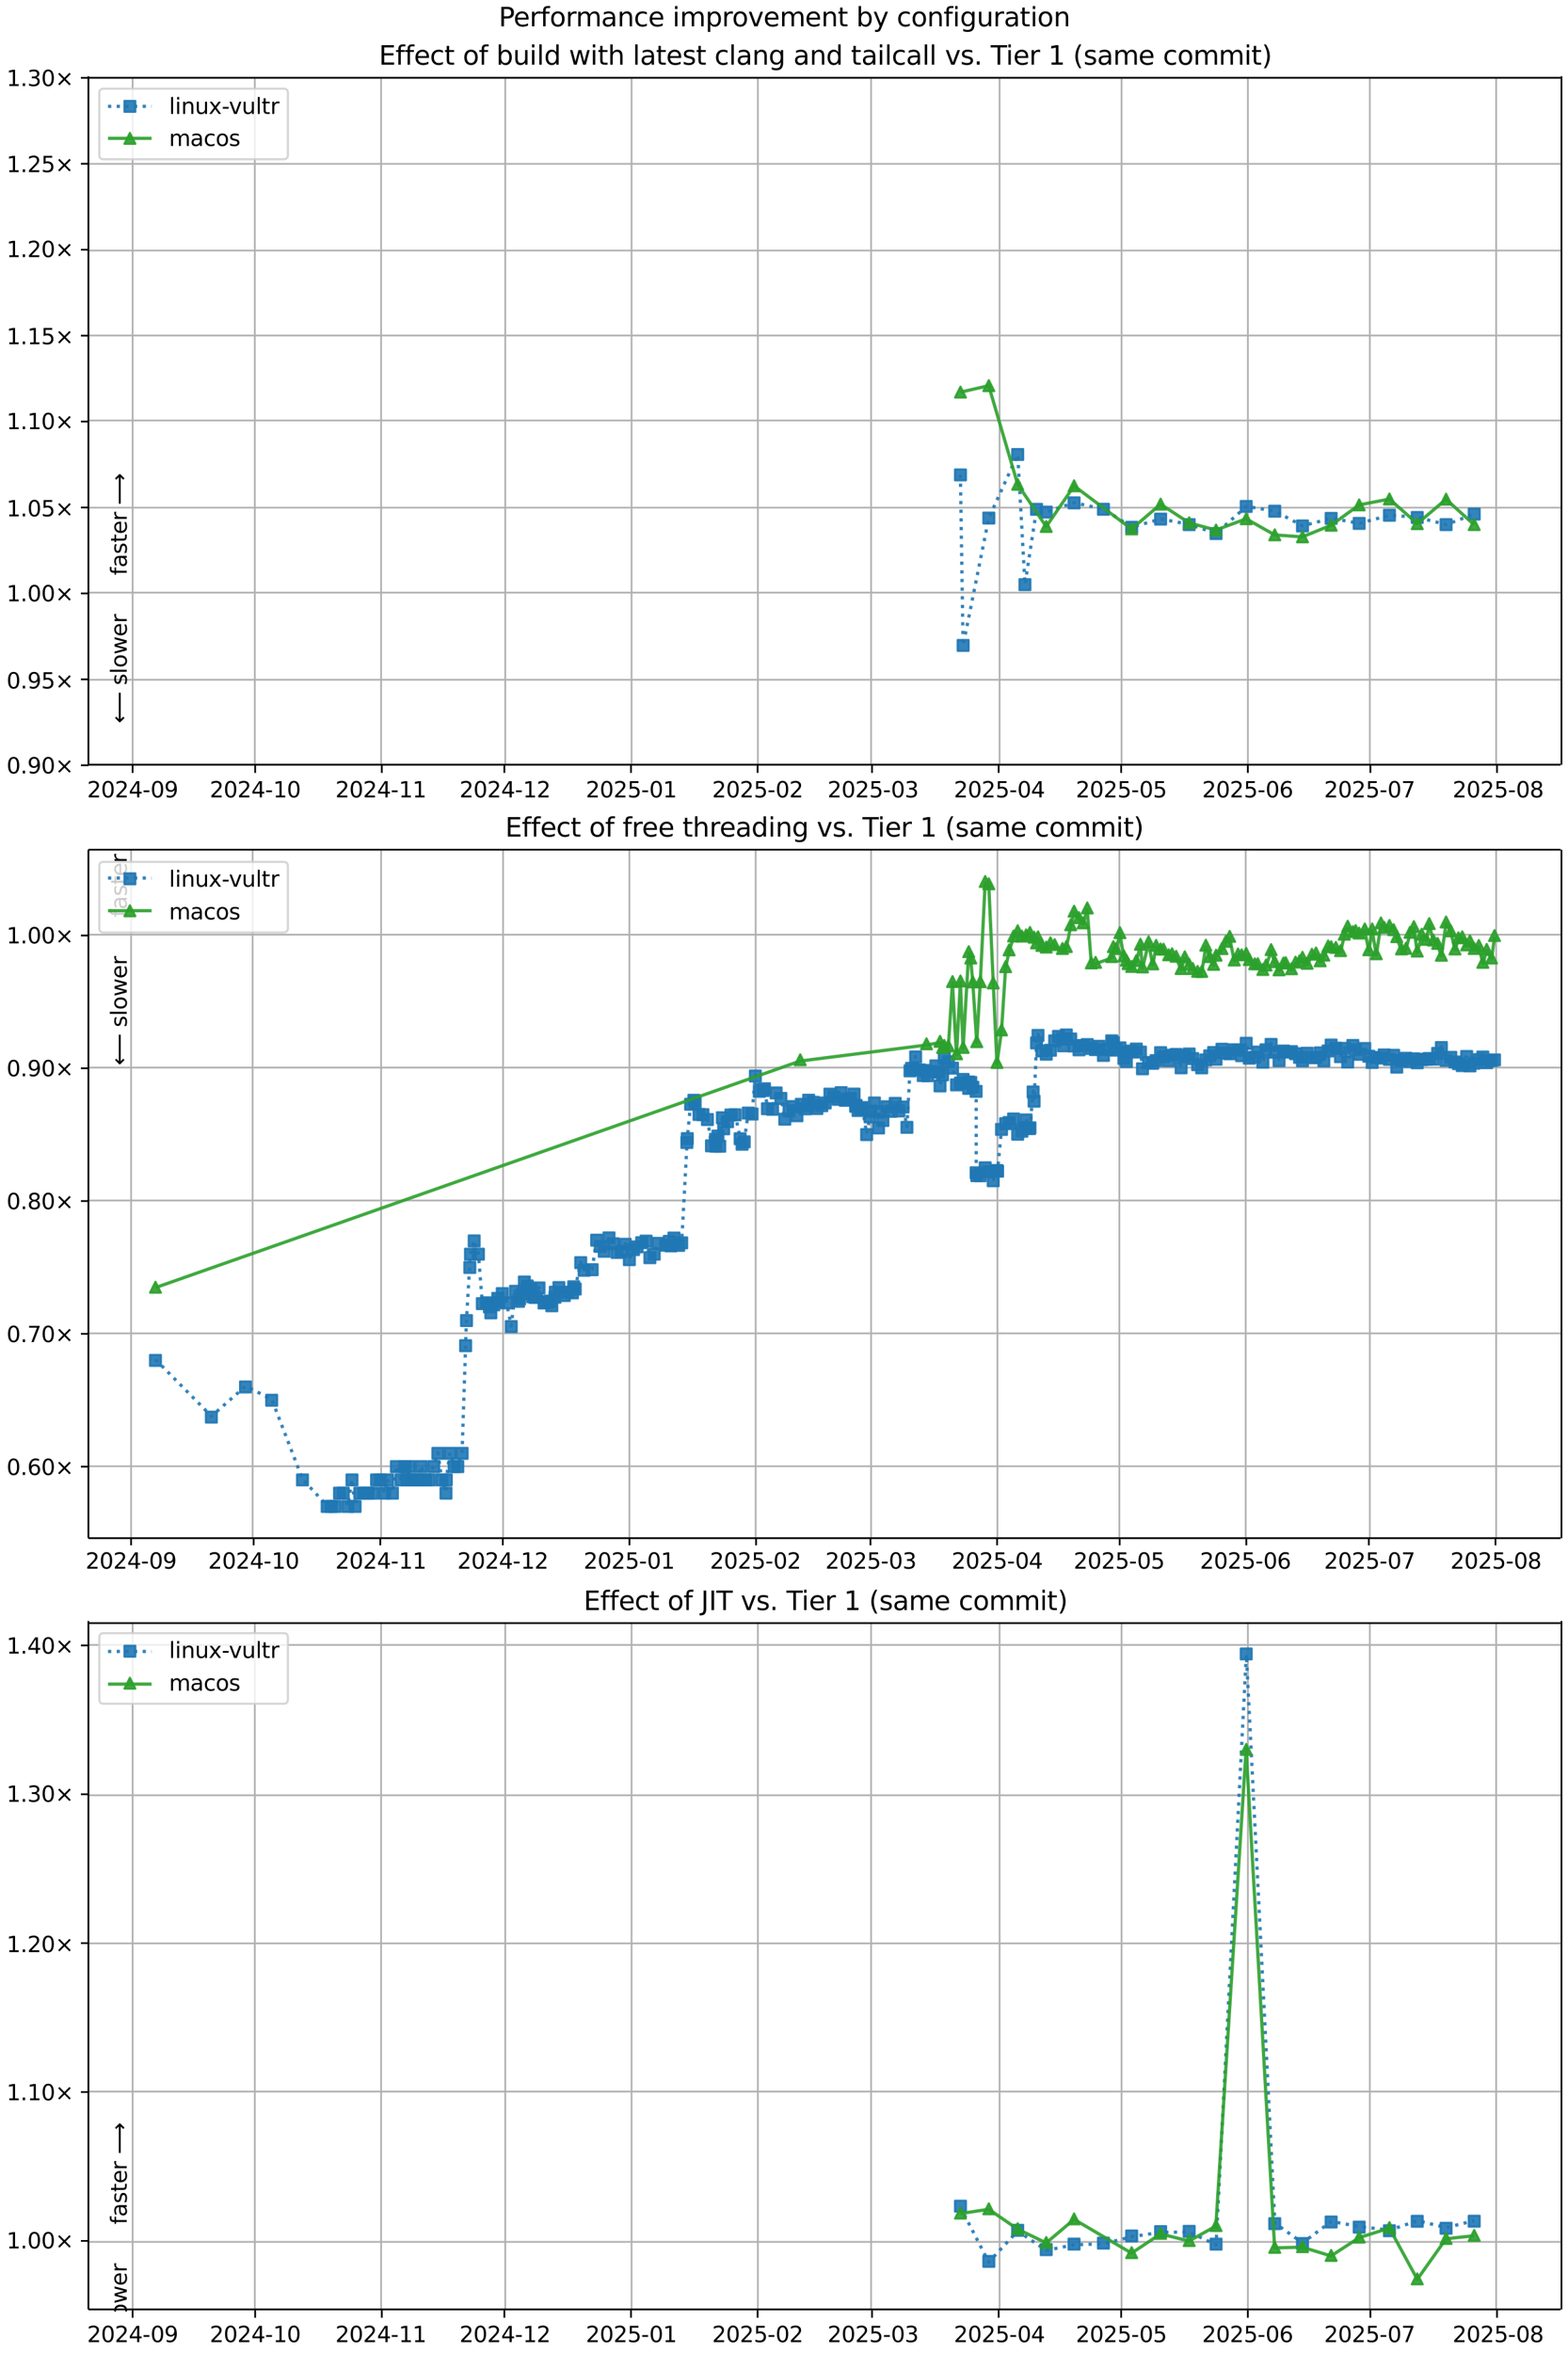 <?xml version="1.0" encoding="UTF-8"?>
<!DOCTYPE svg  PUBLIC '-//W3C//DTD SVG 1.1//EN'  'http://www.w3.org/Graphics/SVG/1.1/DTD/svg11.dtd'>
<svg width="720pt" height="1080pt" version="1.1" viewBox="0 0 720 1080" xmlns="http://www.w3.org/2000/svg" xmlns:xlink="http://www.w3.org/1999/xlink">
<defs>
<style type="text/css">*{stroke-linejoin: round; stroke-linecap: butt}</style>
</defs>
<path d="m0 1080h720v-1080h-720z" fill="#fff"/>
<path d="m40.6 351h676v-316h-676z" fill="#fff"/>
<path d="m60.9 351v-316" clip-path="url(#i)" fill="none" stroke="#b0b0b0" stroke-linecap="square" stroke-width=".8"/>
<defs>
<path id="f" d="m0 0v3.5" stroke="#000" stroke-width=".8"/>
</defs>
<use x="60.896" y="351.265" stroke="#000000" stroke-width=".8" xlink:href="#f"/>
<g transform="translate(40 366) scale(.1 -.1)">
<defs>
<path id="d" transform="scale(.016)" d="m1228 531h2203v-531h-2962v531q359 372 979 998 621 627 780 809 303 340 423 576 121 236 121 464 0 372-261 606-261 235-680 235-297 0-627-103-329-103-704-313v638q381 153 712 231 332 78 607 78 725 0 1156-363 431-362 431-968 0-288-108-546-107-257-392-607-78-91-497-524-418-433-1181-1211z"/>
<path id="c" transform="scale(.016)" d="m2034 4250q-487 0-733-480-245-479-245-1442 0-959 245-1439 246-480 733-480 491 0 736 480 246 480 246 1439 0 963-246 1442-245 480-736 480zm0 500q785 0 1199-621 414-620 414-1801 0-1178-414-1799-414-620-1199-620-784 0-1198 620-414 621-414 1799 0 1181 414 1801 414 621 1198 621z"/>
<path id="v" transform="scale(.016)" d="m2419 4116-1594-2491h1594v2491zm-166 550h794v-3041h666v-525h-666v-1100h-628v1100h-2106v609l1940 2957z"/>
<path id="e" transform="scale(.016)" d="m313 2009h1684v-512h-1684v512z"/>
<path id="ad" transform="scale(.016)" d="m703 97v575q238-113 481-172 244-59 479-59 625 0 954 420 330 420 377 1277-181-269-460-413-278-144-615-144-700 0-1108 423-408 424-408 1159 0 718 425 1152 425 435 1131 435 810 0 1236-621 427-620 427-1801 0-1103-524-1761-523-658-1407-658-238 0-482 47-243 47-506 141zm1256 1978q425 0 673 290 249 291 249 798 0 503-249 795-248 292-673 292t-673-292-248-795q0-507 248-798 248-290 673-290z"/>
</defs>
<use xlink:href="#d"/>
<use transform="translate(63.6)" xlink:href="#c"/>
<use transform="translate(127)" xlink:href="#d"/>
<use transform="translate(191)" xlink:href="#v"/>
<use transform="translate(254)" xlink:href="#e"/>
<use transform="translate(291)" xlink:href="#c"/>
<use transform="translate(354)" xlink:href="#ad"/>
</g>
<path d="m117 351v-316" clip-path="url(#i)" fill="none" stroke="#b0b0b0" stroke-linecap="square" stroke-width=".8"/>
<use x="117.169" y="351.265" stroke="#000000" stroke-width=".8" xlink:href="#f"/>
<g transform="translate(96.3 366) scale(.1 -.1)">
<defs>
<path id="g" transform="scale(.016)" d="m794 531h1031v3560l-1122-225v575l1116 225h631v-4135h1031v-531h-2687v531z"/>
</defs>
<use xlink:href="#d"/>
<use transform="translate(63.6)" xlink:href="#c"/>
<use transform="translate(127)" xlink:href="#d"/>
<use transform="translate(191)" xlink:href="#v"/>
<use transform="translate(254)" xlink:href="#e"/>
<use transform="translate(291)" xlink:href="#g"/>
<use transform="translate(354)" xlink:href="#c"/>
</g>
<path d="m175 351v-316" clip-path="url(#i)" fill="none" stroke="#b0b0b0" stroke-linecap="square" stroke-width=".8"/>
<use x="175.318" y="351.265" stroke="#000000" stroke-width=".8" xlink:href="#f"/>
<g transform="translate(154 366) scale(.1 -.1)">
<use xlink:href="#d"/>
<use transform="translate(63.6)" xlink:href="#c"/>
<use transform="translate(127)" xlink:href="#d"/>
<use transform="translate(191)" xlink:href="#v"/>
<use transform="translate(254)" xlink:href="#e"/>
<use transform="translate(291)" xlink:href="#g"/>
<use transform="translate(354)" xlink:href="#g"/>
</g>
<path d="m232 351v-316" clip-path="url(#i)" fill="none" stroke="#b0b0b0" stroke-linecap="square" stroke-width=".8"/>
<use x="231.592" y="351.265" stroke="#000000" stroke-width=".8" xlink:href="#f"/>
<g transform="translate(211 366) scale(.1 -.1)">
<use xlink:href="#d"/>
<use transform="translate(63.6)" xlink:href="#c"/>
<use transform="translate(127)" xlink:href="#d"/>
<use transform="translate(191)" xlink:href="#v"/>
<use transform="translate(254)" xlink:href="#e"/>
<use transform="translate(291)" xlink:href="#g"/>
<use transform="translate(354)" xlink:href="#d"/>
</g>
<path d="m290 351v-316" clip-path="url(#i)" fill="none" stroke="#b0b0b0" stroke-linecap="square" stroke-width=".8"/>
<use x="289.741" y="351.265" stroke="#000000" stroke-width=".8" xlink:href="#f"/>
<g transform="translate(269 366) scale(.1 -.1)">
<defs>
<path id="h" transform="scale(.016)" d="m691 4666h2478v-532h-1900v-1143q137 47 274 70 138 23 276 23 781 0 1237-428 457-428 457-1159 0-753-469-1171-469-417-1322-417-294 0-599 50-304 50-629 150v635q281-153 581-228t634-75q541 0 856 284 316 284 316 772 0 487-316 771-315 285-856 285-253 0-505-56-251-56-513-175v2344z"/>
</defs>
<use xlink:href="#d"/>
<use transform="translate(63.6)" xlink:href="#c"/>
<use transform="translate(127)" xlink:href="#d"/>
<use transform="translate(191)" xlink:href="#h"/>
<use transform="translate(254)" xlink:href="#e"/>
<use transform="translate(291)" xlink:href="#c"/>
<use transform="translate(354)" xlink:href="#g"/>
</g>
<path d="m348 351v-316" clip-path="url(#i)" fill="none" stroke="#b0b0b0" stroke-linecap="square" stroke-width=".8"/>
<use x="347.89" y="351.265" stroke="#000000" stroke-width=".8" xlink:href="#f"/>
<g transform="translate(327 366) scale(.1 -.1)">
<use xlink:href="#d"/>
<use transform="translate(63.6)" xlink:href="#c"/>
<use transform="translate(127)" xlink:href="#d"/>
<use transform="translate(191)" xlink:href="#h"/>
<use transform="translate(254)" xlink:href="#e"/>
<use transform="translate(291)" xlink:href="#c"/>
<use transform="translate(354)" xlink:href="#d"/>
</g>
<path d="m400 351v-316" clip-path="url(#i)" fill="none" stroke="#b0b0b0" stroke-linecap="square" stroke-width=".8"/>
<use x="400.412" y="351.265" stroke="#000000" stroke-width=".8" xlink:href="#f"/>
<g transform="translate(380 366) scale(.1 -.1)">
<defs>
<path id="ae" transform="scale(.016)" d="m2597 2516q453-97 707-404 255-306 255-756 0-690-475-1069-475-378-1350-378-293 0-604 58t-642 174v609q262-153 574-231 313-78 654-78 593 0 904 234t311 681q0 413-289 645-289 233-804 233h-544v519h569q465 0 712 186t247 536q0 359-255 551-254 193-729 193-260 0-557-57-297-56-653-174v562q360 100 674 150t592 50q719 0 1137-327 419-326 419-882 0-388-222-655t-631-370z"/>
</defs>
<use xlink:href="#d"/>
<use transform="translate(63.6)" xlink:href="#c"/>
<use transform="translate(127)" xlink:href="#d"/>
<use transform="translate(191)" xlink:href="#h"/>
<use transform="translate(254)" xlink:href="#e"/>
<use transform="translate(291)" xlink:href="#c"/>
<use transform="translate(354)" xlink:href="#ae"/>
</g>
<path d="m459 351v-316" clip-path="url(#i)" fill="none" stroke="#b0b0b0" stroke-linecap="square" stroke-width=".8"/>
<use x="458.561" y="351.265" stroke="#000000" stroke-width=".8" xlink:href="#f"/>
<g transform="translate(438 366) scale(.1 -.1)">
<use xlink:href="#d"/>
<use transform="translate(63.6)" xlink:href="#c"/>
<use transform="translate(127)" xlink:href="#d"/>
<use transform="translate(191)" xlink:href="#h"/>
<use transform="translate(254)" xlink:href="#e"/>
<use transform="translate(291)" xlink:href="#c"/>
<use transform="translate(354)" xlink:href="#v"/>
</g>
<path d="m515 351v-316" clip-path="url(#i)" fill="none" stroke="#b0b0b0" stroke-linecap="square" stroke-width=".8"/>
<use x="514.834" y="351.265" stroke="#000000" stroke-width=".8" xlink:href="#f"/>
<g transform="translate(494 366) scale(.1 -.1)">
<use xlink:href="#d"/>
<use transform="translate(63.6)" xlink:href="#c"/>
<use transform="translate(127)" xlink:href="#d"/>
<use transform="translate(191)" xlink:href="#h"/>
<use transform="translate(254)" xlink:href="#e"/>
<use transform="translate(291)" xlink:href="#c"/>
<use transform="translate(354)" xlink:href="#h"/>
</g>
<path d="m573 351v-316" clip-path="url(#i)" fill="none" stroke="#b0b0b0" stroke-linecap="square" stroke-width=".8"/>
<use x="572.983" y="351.265" stroke="#000000" stroke-width=".8" xlink:href="#f"/>
<g transform="translate(552 366) scale(.1 -.1)">
<defs>
<path id="aj" transform="scale(.016)" d="m2113 2584q-425 0-674-291-248-290-248-796 0-503 248-796 249-292 674-292t673 292q248 293 248 796 0 506-248 796-248 291-673 291zm1253 1979v-575q-238 112-480 171-242 60-480 60-625 0-955-422-329-422-376-1275 184 272 462 417 279 145 613 145 703 0 1111-427 408-426 408-1160 0-719-425-1154-425-434-1131-434-810 0-1238 620-428 621-428 1799 0 1106 525 1764t1409 658q238 0 480-47t505-140z"/>
</defs>
<use xlink:href="#d"/>
<use transform="translate(63.6)" xlink:href="#c"/>
<use transform="translate(127)" xlink:href="#d"/>
<use transform="translate(191)" xlink:href="#h"/>
<use transform="translate(254)" xlink:href="#e"/>
<use transform="translate(291)" xlink:href="#c"/>
<use transform="translate(354)" xlink:href="#aj"/>
</g>
<path d="m629 351v-316" clip-path="url(#i)" fill="none" stroke="#b0b0b0" stroke-linecap="square" stroke-width=".8"/>
<use x="629.257" y="351.265" stroke="#000000" stroke-width=".8" xlink:href="#f"/>
<g transform="translate(608 366) scale(.1 -.1)">
<defs>
<path id="ai" transform="scale(.016)" d="m525 4666h3e3v-269l-1694-4397h-659l1594 4134h-2241v532z"/>
</defs>
<use xlink:href="#d"/>
<use transform="translate(63.6)" xlink:href="#c"/>
<use transform="translate(127)" xlink:href="#d"/>
<use transform="translate(191)" xlink:href="#h"/>
<use transform="translate(254)" xlink:href="#e"/>
<use transform="translate(291)" xlink:href="#c"/>
<use transform="translate(354)" xlink:href="#ai"/>
</g>
<path d="m687 351v-316" clip-path="url(#i)" fill="none" stroke="#b0b0b0" stroke-linecap="square" stroke-width=".8"/>
<use x="687.406" y="351.265" stroke="#000000" stroke-width=".8" xlink:href="#f"/>
<g transform="translate(667 366) scale(.1 -.1)">
<defs>
<path id="ah" transform="scale(.016)" d="m2034 2216q-450 0-708-241-257-241-257-662 0-422 257-663 258-241 708-241t709 242q260 243 260 662 0 421-258 662-257 241-711 241zm-631 268q-406 100-633 378-226 279-226 679 0 559 398 884 399 325 1092 325 697 0 1094-325t397-884q0-400-227-679-226-278-629-378 456-106 710-416 255-309 255-755 0-679-414-1042-414-362-1186-362-771 0-1186 362-414 363-414 1042 0 446 256 755 257 310 713 416zm-231 997q0-362 226-565 227-203 636-203 407 0 636 203 230 203 230 565 0 363-230 566-229 203-636 203-409 0-636-203-226-203-226-566z"/>
</defs>
<use xlink:href="#d"/>
<use transform="translate(63.6)" xlink:href="#c"/>
<use transform="translate(127)" xlink:href="#d"/>
<use transform="translate(191)" xlink:href="#h"/>
<use transform="translate(254)" xlink:href="#e"/>
<use transform="translate(291)" xlink:href="#c"/>
<use transform="translate(354)" xlink:href="#ah"/>
</g>
<path d="m40.6 351h676" clip-path="url(#i)" fill="none" stroke="#b0b0b0" stroke-linecap="square" stroke-width=".8"/>
<defs>
<path id="n" d="m0 0h-3.5" stroke="#000" stroke-width=".8"/>
</defs>
<use x="40.646" y="351.265" stroke="#000000" stroke-width=".8" xlink:href="#n"/>
<g transform="translate(3 355) scale(.1 -.1)">
<defs>
<path id="m" transform="scale(.016)" d="m684 794h660v-794h-660v794z"/>
<path id="o" transform="scale(.016)" d="m4488 3438-1429-1435 1429-1428-372-378-1435 1434-1434-1434-369 378 1425 1428-1425 1435 369 378 1434-1435 1435 1435 372-378z"/>
</defs>
<use xlink:href="#c"/>
<use transform="translate(63.6)" xlink:href="#m"/>
<use transform="translate(95.4)" xlink:href="#ad"/>
<use transform="translate(159)" xlink:href="#c"/>
<use transform="translate(223)" xlink:href="#o"/>
</g>
<path d="m40.6 312h676" clip-path="url(#i)" fill="none" stroke="#b0b0b0" stroke-linecap="square" stroke-width=".8"/>
<use x="40.646" y="311.823" stroke="#000000" stroke-width=".8" xlink:href="#n"/>
<g transform="translate(3 316) scale(.1 -.1)">
<use xlink:href="#c"/>
<use transform="translate(63.6)" xlink:href="#m"/>
<use transform="translate(95.4)" xlink:href="#ad"/>
<use transform="translate(159)" xlink:href="#h"/>
<use transform="translate(223)" xlink:href="#o"/>
</g>
<path d="m40.6 272h676" clip-path="url(#i)" fill="none" stroke="#b0b0b0" stroke-linecap="square" stroke-width=".8"/>
<use x="40.646" y="272.382" stroke="#000000" stroke-width=".8" xlink:href="#n"/>
<g transform="translate(3 276) scale(.1 -.1)">
<use xlink:href="#g"/>
<use transform="translate(63.6)" xlink:href="#m"/>
<use transform="translate(95.4)" xlink:href="#c"/>
<use transform="translate(159)" xlink:href="#c"/>
<use transform="translate(223)" xlink:href="#o"/>
</g>
<path d="m40.6 233h676" clip-path="url(#i)" fill="none" stroke="#b0b0b0" stroke-linecap="square" stroke-width=".8"/>
<use x="40.646" y="232.94" stroke="#000000" stroke-width=".8" xlink:href="#n"/>
<g transform="translate(3 237) scale(.1 -.1)">
<use xlink:href="#g"/>
<use transform="translate(63.6)" xlink:href="#m"/>
<use transform="translate(95.4)" xlink:href="#c"/>
<use transform="translate(159)" xlink:href="#h"/>
<use transform="translate(223)" xlink:href="#o"/>
</g>
<path d="m40.6 193h676" clip-path="url(#i)" fill="none" stroke="#b0b0b0" stroke-linecap="square" stroke-width=".8"/>
<use x="40.646" y="193.499" stroke="#000000" stroke-width=".8" xlink:href="#n"/>
<g transform="translate(3 197) scale(.1 -.1)">
<use xlink:href="#g"/>
<use transform="translate(63.6)" xlink:href="#m"/>
<use transform="translate(95.4)" xlink:href="#g"/>
<use transform="translate(159)" xlink:href="#c"/>
<use transform="translate(223)" xlink:href="#o"/>
</g>
<path d="m40.6 154h676" clip-path="url(#i)" fill="none" stroke="#b0b0b0" stroke-linecap="square" stroke-width=".8"/>
<use x="40.646" y="154.057" stroke="#000000" stroke-width=".8" xlink:href="#n"/>
<g transform="translate(3 158) scale(.1 -.1)">
<use xlink:href="#g"/>
<use transform="translate(63.6)" xlink:href="#m"/>
<use transform="translate(95.4)" xlink:href="#g"/>
<use transform="translate(159)" xlink:href="#h"/>
<use transform="translate(223)" xlink:href="#o"/>
</g>
<path d="m40.6 115h676" clip-path="url(#i)" fill="none" stroke="#b0b0b0" stroke-linecap="square" stroke-width=".8"/>
<use x="40.646" y="114.616" stroke="#000000" stroke-width=".8" xlink:href="#n"/>
<g transform="translate(3 118) scale(.1 -.1)">
<use xlink:href="#g"/>
<use transform="translate(63.6)" xlink:href="#m"/>
<use transform="translate(95.4)" xlink:href="#d"/>
<use transform="translate(159)" xlink:href="#c"/>
<use transform="translate(223)" xlink:href="#o"/>
</g>
<path d="m40.6 75.2h676" clip-path="url(#i)" fill="none" stroke="#b0b0b0" stroke-linecap="square" stroke-width=".8"/>
<use x="40.646" y="75.174" stroke="#000000" stroke-width=".8" xlink:href="#n"/>
<g transform="translate(3 79) scale(.1 -.1)">
<use xlink:href="#g"/>
<use transform="translate(63.6)" xlink:href="#m"/>
<use transform="translate(95.4)" xlink:href="#d"/>
<use transform="translate(159)" xlink:href="#h"/>
<use transform="translate(223)" xlink:href="#o"/>
</g>
<path d="m40.6 35.7h676" clip-path="url(#i)" fill="none" stroke="#b0b0b0" stroke-linecap="square" stroke-width=".8"/>
<use x="40.646" y="35.733" stroke="#000000" stroke-width=".8" xlink:href="#n"/>
<g transform="translate(3 39.5) scale(.1 -.1)">
<use xlink:href="#g"/>
<use transform="translate(63.6)" xlink:href="#m"/>
<use transform="translate(95.4)" xlink:href="#ae"/>
<use transform="translate(159)" xlink:href="#c"/>
<use transform="translate(223)" xlink:href="#o"/>
</g>
<path d="m441 218 1.23 78.3 11.8-58.5 13.3-29.2 3.32 59.7 5.33-34.6 4.45 1.27 12.8-4.23 13.5 2.93 13 8.27 13.3-3.75 13.1 2.54 12.3 4.09 13.9-12.4 13.1 2.18 12.7 6.76 13.2-3.47 12.9 2.32 13.9-3.75 12.8 1.02 13.2 3.28 12.9-4.84" clip-path="url(#i)" fill="none" stroke="#1f77b4" stroke-dasharray="1.5,2.475" stroke-opacity=".9" stroke-width="1.5"/>
<defs>
<path id="a" d="m-2.5 2.5h5v-5h-5z" stroke="#1f77b4" stroke-opacity=".9"/>
</defs>
<g clip-path="url(#i)" fill="#1f77b4" fill-opacity=".9" stroke="#1f77b4" stroke-opacity=".9">
<use x="441.034" y="217.973" xlink:href="#a"/>
<use x="442.26" y="296.237" xlink:href="#a"/>
<use x="454.048" y="237.787" xlink:href="#a"/>
<use x="467.309" y="208.61" xlink:href="#a"/>
<use x="470.634" y="268.348" xlink:href="#a"/>
<use x="475.966" y="233.78" xlink:href="#a"/>
<use x="480.413" y="235.05" xlink:href="#a"/>
<use x="493.2" y="230.816" xlink:href="#a"/>
<use x="506.684" y="233.746" xlink:href="#a"/>
<use x="519.645" y="242.019" xlink:href="#a"/>
<use x="532.937" y="238.266" xlink:href="#a"/>
<use x="546.051" y="240.808" xlink:href="#a"/>
<use x="558.393" y="244.895" xlink:href="#a"/>
<use x="572.245" y="232.452" xlink:href="#a"/>
<use x="585.344" y="234.631" xlink:href="#a"/>
<use x="598.078" y="241.39" xlink:href="#a"/>
<use x="611.246" y="237.923" xlink:href="#a"/>
<use x="624.113" y="240.24" xlink:href="#a"/>
<use x="638.003" y="236.495" xlink:href="#a"/>
<use x="650.77" y="237.514" xlink:href="#a"/>
<use x="664.016" y="240.797" xlink:href="#a"/>
<use x="676.935" y="235.961" xlink:href="#a"/>
</g>
<path d="m441 180 13-2.98 13.3 45.3 13.1 19.4 12.8-18.7 26.4 19.8 13.3-11.4 13.1 8.54 12.3 3.35 13.9-5.19 13.1 7.39 12.7 0.914 13.2-5.32 12.9-9.35 13.9-2.7 12.8 11.3 13.2-11.2 12.9 11.7" clip-path="url(#i)" fill="none" stroke="#2ca02c" stroke-linecap="square" stroke-opacity=".9" stroke-width="1.5"/>
<defs>
<path id="b" d="m0-2.5-2.5 5h5z" stroke="#2ca02c" stroke-opacity=".9"/>
</defs>
<g clip-path="url(#i)" fill="#2ca02c" fill-opacity=".9" stroke="#2ca02c" stroke-opacity=".9">
<use x="441.034" y="179.969" xlink:href="#b"/>
<use x="454.048" y="176.993" xlink:href="#b"/>
<use x="467.309" y="222.294" xlink:href="#b"/>
<use x="480.413" y="241.649" xlink:href="#b"/>
<use x="493.2" y="222.988" xlink:href="#b"/>
<use x="519.645" y="242.767" xlink:href="#b"/>
<use x="532.937" y="231.393" xlink:href="#b"/>
<use x="546.051" y="239.933" xlink:href="#b"/>
<use x="558.393" y="243.286" xlink:href="#b"/>
<use x="572.245" y="238.099" xlink:href="#b"/>
<use x="585.344" y="245.49" xlink:href="#b"/>
<use x="598.078" y="246.404" xlink:href="#b"/>
<use x="611.246" y="241.083" xlink:href="#b"/>
<use x="624.113" y="231.732" xlink:href="#b"/>
<use x="638.003" y="229.029" xlink:href="#b"/>
<use x="650.77" y="240.354" xlink:href="#b"/>
<use x="664.016" y="229.115" xlink:href="#b"/>
<use x="676.935" y="240.774" xlink:href="#b"/>
</g>
<path d="m40.6 351v-316" fill="none" stroke="#000" stroke-linecap="square" stroke-width=".8"/>
<path d="m717 351v-316" fill="none" stroke="#000" stroke-linecap="square" stroke-width=".8"/>
<path d="m40.6 351h676" fill="none" stroke="#000" stroke-linecap="square" stroke-width=".8"/>
<path d="m40.6 35.7h676" fill="none" stroke="#000" stroke-linecap="square" stroke-width=".8"/>
<g clip-path="url(#i)">
<g transform="translate(58.2 264) rotate(-90) scale(.1 -.1)">
<defs>
<path id="y" transform="scale(.016)" d="m2375 4863v-479h-550q-309 0-430-125-120-125-120-450v-309h947v-447h-947v-3053h-578v3053h-550v447h550v244q0 584 272 851 272 268 862 268h544z"/>
<path id="r" transform="scale(.016)" d="m2194 1759q-697 0-966-159t-269-544q0-306 202-486 202-179 548-179 479 0 768 339t289 901v128h-572zm1147 238v-2e3h-575v531q-197-318-491-470t-719-152q-537 0-855 302-317 302-317 808 0 590 395 890 396 300 1180 300h807v57q0 397-261 614t-733 217q-300 0-585-72-284-72-546-216v532q315 122 612 182 297 61 578 61 760 0 1135-394 375-393 375-1193z"/>
<path id="s" transform="scale(.016)" d="m2834 3397v-544q-243 125-506 187-262 63-544 63-428 0-642-131t-214-394q0-200 153-314t616-217l197-44q612-131 870-370t258-667q0-488-386-773-386-284-1061-284-281 0-586 55t-642 164v594q319-166 628-249 309-82 613-82 406 0 624 139 219 139 219 392 0 234-158 359-157 125-692 241l-200 47q-534 112-772 345-237 233-237 639 0 494 350 762 350 269 994 269 318 0 599-47 282-46 519-140z"/>
<path id="p" transform="scale(.016)" d="m1172 4494v-994h1184v-447h-1184v-1900q0-428 117-550t477-122h590v-481h-590q-666 0-919 248-253 249-253 905v1900h-422v447h422v994h578z"/>
<path id="l" transform="scale(.016)" d="m3597 1894v-281h-2644q38-594 358-905t892-311q331 0 642 81t618 244v-544q-310-131-635-200t-659-69q-838 0-1327 487-489 488-489 1320 0 859 464 1363 464 505 1252 505 706 0 1117-455 411-454 411-1235zm-575 169q-6 471-264 752-258 282-683 282-481 0-770-272t-333-766l2050 4z"/>
<path id="q" transform="scale(.016)" d="m2631 2963q-97 56-211 82-114 27-251 27-488 0-749-317t-261-911v-1844h-578v3500h578v-544q182 319 472 473 291 155 707 155 59 0 131-8 72-7 159-23l3-590z"/>
<path id="aq" transform="scale(.016)" d="m8863 2147v-281l-1229-1228-375 375 729 728h-7622v531h7622l-729 728 375 375 1229-1228z"/>
</defs>
<use xlink:href="#y"/>
<use transform="translate(35.2)" xlink:href="#r"/>
<use transform="translate(96.5)" xlink:href="#s"/>
<use transform="translate(149)" xlink:href="#p"/>
<use transform="translate(188)" xlink:href="#l"/>
<use transform="translate(249)" xlink:href="#q"/>
<use transform="translate(290)" xlink:href="#DejaVuSans-20"/>
<use transform="translate(322)" xlink:href="#aq"/>
</g>
</g>
<g clip-path="url(#i)">
<g transform="translate(58.2 332) rotate(-90) scale(.1 -.1)">
<defs>
<path id="ar" transform="scale(.016)" d="m313 1866v281l1228 1228 375-375-728-728h7621v-531h-7621l728-728-375-375-1228 1228z"/>
<path id="x" transform="scale(.016)" d="m603 4863h575v-4863h-575v4863z"/>
<path id="t" transform="scale(.016)" d="m1959 3097q-462 0-731-361t-269-989 267-989q268-361 733-361 460 0 728 362 269 363 269 988 0 622-269 986-268 364-728 364zm0 487q750 0 1178-488 429-487 429-1349 0-859-429-1349-428-489-1178-489-753 0-1180 489-426 490-426 1349 0 862 426 1349 427 488 1180 488z"/>
<path id="af" transform="scale(.016)" d="m269 3500h575l719-2731 715 2731h678l719-2731 716 2731h575l-916-3500h-678l-753 2869-756-2869h-679l-915 3500z"/>
</defs>
<use xlink:href="#ar"/>
<use transform="translate(143)" xlink:href="#DejaVuSans-20"/>
<use transform="translate(175)" xlink:href="#s"/>
<use transform="translate(227)" xlink:href="#x"/>
<use transform="translate(255)" xlink:href="#t"/>
<use transform="translate(316)" xlink:href="#af"/>
<use transform="translate(398)" xlink:href="#l"/>
<use transform="translate(460)" xlink:href="#q"/>
</g>
</g>
<g transform="translate(174 29.7) scale(.12 -.12)">
<defs>
<path id="an" transform="scale(.016)" d="m628 4666h2950v-532h-2319v-1381h2222v-531h-2222v-1691h2375v-531h-3006v4666z"/>
<path id="z" transform="scale(.016)" d="m3122 3366v-538q-244 135-489 202t-495 67q-560 0-870-355-309-354-309-995t309-996q310-354 870-354 250 0 495 67t489 202v-532q-241-112-499-168-257-57-548-57-791 0-1257 497-465 497-465 1341 0 856 470 1346 471 491 1290 491 265 0 518-55 253-54 491-163z"/>
<path id="at" transform="scale(.016)" d="m3116 1747q0 634-261 995t-717 361q-457 0-718-361t-261-995 261-995 718-361q456 0 717 361t261 995zm-1957 1222q182 312 458 463 277 152 661 152 638 0 1036-506 399-506 399-1331t-399-1332q-398-506-1036-506-384 0-661 152-276 152-458 464v-525h-578v4863h578v-1894z"/>
<path id="ab" transform="scale(.016)" d="m544 1381v2119h575v-2097q0-497 193-746 194-248 582-248 465 0 735 297 271 297 271 810v1984h575v-3500h-575v538q-209-319-486-474-276-155-642-155-603 0-916 375-312 375-312 1097zm1447 2203z"/>
<path id="u" transform="scale(.016)" d="m603 3500h575v-3500h-575v3500zm0 1363h575v-729h-575v729z"/>
<path id="am" transform="scale(.016)" d="m2906 2969v1894h575v-4863h-575v525q-181-312-458-464-276-152-664-152-634 0-1033 506-398 507-398 1332t398 1331q399 506 1033 506 388 0 664-152 277-151 458-463zm-1959-1222q0-634 261-995t717-361 718 361q263 361 263 995t-263 995q-262 361-718 361t-717-361-261-995z"/>
<path id="as" transform="scale(.016)" d="m3513 2113v-2113h-575v2094q0 497-194 743-194 247-581 247-466 0-735-297-269-296-269-809v-1978h-578v4863h578v-1907q207 316 486 472 280 156 646 156 603 0 912-373 310-373 310-1098z"/>
<path id="aa" transform="scale(.016)" d="m3513 2113v-2113h-575v2094q0 497-194 743-194 247-581 247-466 0-735-297-269-296-269-809v-1978h-578v3500h578v-544q207 316 486 472 280 156 646 156 603 0 912-373 310-373 310-1098z"/>
<path id="al" transform="scale(.016)" d="m2906 1791q0 625-258 968-257 344-723 344-462 0-720-344-258-343-258-968 0-622 258-966t720-344q466 0 723 344 258 344 258 966zm575-1357q0-893-397-1329-396-436-1215-436-303 0-572 45t-522 139v559q253-137 500-202 247-66 503-66 566 0 847 295t281 892v285q-178-310-456-463t-666-153q-643 0-1037 490-394 491-394 1301 0 812 394 1302 394 491 1037 491 388 0 666-153t456-462v531h575v-3066z"/>
<path id="ac" transform="scale(.016)" d="m191 3500h609l1094-2937 1094 2937h609l-1313-3500h-781l-1312 3500z"/>
<path id="ag" transform="scale(.016)" d="m-19 4666h3947v-532h-1656v-4134h-634v4134h-1657v532z"/>
<path id="ap" transform="scale(.016)" d="m1984 4856q-418-718-622-1422-203-703-203-1425 0-721 205-1429t620-1424h-500q-468 735-701 1444t-233 1409q0 697 231 1403 232 707 703 1444h500z"/>
<path id="w" transform="scale(.016)" d="m3328 2828q216 388 516 572t706 184q547 0 844-383 297-382 297-1088v-2113h-578v2094q0 503-179 746-178 244-543 244-447 0-707-297-259-296-259-809v-1978h-578v2094q0 506-178 748t-550 242q-441 0-701-298-259-298-259-808v-1978h-578v3500h578v-544q197 322 472 475t653 153q382 0 649-194 267-193 395-562z"/>
<path id="ao" transform="scale(.016)" d="m513 4856h500q468-737 701-1444 233-706 233-1403 0-700-233-1409t-701-1444h-500q415 716 620 1424t205 1429q0 722-205 1425-205 704-620 1422z"/>
</defs>
<use xlink:href="#an"/>
<use transform="translate(63.2)" xlink:href="#y"/>
<use transform="translate(98.4)" xlink:href="#y"/>
<use transform="translate(134)" xlink:href="#l"/>
<use transform="translate(195)" xlink:href="#z"/>
<use transform="translate(250)" xlink:href="#p"/>
<use transform="translate(289)" xlink:href="#DejaVuSans-20"/>
<use transform="translate(321)" xlink:href="#t"/>
<use transform="translate(382)" xlink:href="#y"/>
<use transform="translate(417)" xlink:href="#DejaVuSans-20"/>
<use transform="translate(449)" xlink:href="#at"/>
<use transform="translate(513)" xlink:href="#ab"/>
<use transform="translate(576)" xlink:href="#u"/>
<use transform="translate(604)" xlink:href="#x"/>
<use transform="translate(632)" xlink:href="#am"/>
<use transform="translate(695)" xlink:href="#DejaVuSans-20"/>
<use transform="translate(727)" xlink:href="#af"/>
<use transform="translate(809)" xlink:href="#u"/>
<use transform="translate(837)" xlink:href="#p"/>
<use transform="translate(876)" xlink:href="#as"/>
<use transform="translate(939)" xlink:href="#DejaVuSans-20"/>
<use transform="translate(971)" xlink:href="#x"/>
<use transform="translate(999)" xlink:href="#r"/>
<use transform="translate(1060)" xlink:href="#p"/>
<use transform="translate(1099)" xlink:href="#l"/>
<use transform="translate(1161)" xlink:href="#s"/>
<use transform="translate(1213)" xlink:href="#p"/>
<use transform="translate(1252)" xlink:href="#DejaVuSans-20"/>
<use transform="translate(1284)" xlink:href="#z"/>
<use transform="translate(1339)" xlink:href="#x"/>
<use transform="translate(1367)" xlink:href="#r"/>
<use transform="translate(1428)" xlink:href="#aa"/>
<use transform="translate(1491)" xlink:href="#al"/>
<use transform="translate(1555)" xlink:href="#DejaVuSans-20"/>
<use transform="translate(1586)" xlink:href="#r"/>
<use transform="translate(1648)" xlink:href="#aa"/>
<use transform="translate(1711)" xlink:href="#am"/>
<use transform="translate(1775)" xlink:href="#DejaVuSans-20"/>
<use transform="translate(1806)" xlink:href="#p"/>
<use transform="translate(1846)" xlink:href="#r"/>
<use transform="translate(1907)" xlink:href="#u"/>
<use transform="translate(1935)" xlink:href="#x"/>
<use transform="translate(1962)" xlink:href="#z"/>
<use transform="translate(2017)" xlink:href="#r"/>
<use transform="translate(2079)" xlink:href="#x"/>
<use transform="translate(2106)" xlink:href="#x"/>
<use transform="translate(2134)" xlink:href="#DejaVuSans-20"/>
<use transform="translate(2166)" xlink:href="#ac"/>
<use transform="translate(2225)" xlink:href="#s"/>
<use transform="translate(2277)" xlink:href="#m"/>
<use transform="translate(2309)" xlink:href="#DejaVuSans-20"/>
<use transform="translate(2341)" xlink:href="#ag"/>
<use transform="translate(2399)" xlink:href="#u"/>
<use transform="translate(2427)" xlink:href="#l"/>
<use transform="translate(2488)" xlink:href="#q"/>
<use transform="translate(2529)" xlink:href="#DejaVuSans-20"/>
<use transform="translate(2561)" xlink:href="#g"/>
<use transform="translate(2625)" xlink:href="#DejaVuSans-20"/>
<use transform="translate(2656)" xlink:href="#ap"/>
<use transform="translate(2696)" xlink:href="#s"/>
<use transform="translate(2748)" xlink:href="#r"/>
<use transform="translate(2809)" xlink:href="#w"/>
<use transform="translate(2906)" xlink:href="#l"/>
<use transform="translate(2968)" xlink:href="#DejaVuSans-20"/>
<use transform="translate(3e3)" xlink:href="#z"/>
<use transform="translate(3055)" xlink:href="#t"/>
<use transform="translate(3116)" xlink:href="#w"/>
<use transform="translate(3213)" xlink:href="#w"/>
<use transform="translate(3311)" xlink:href="#u"/>
<use transform="translate(3338)" xlink:href="#p"/>
<use transform="translate(3378)" xlink:href="#ao"/>
</g>
<path d="m47.6 73.1h82.6q2 0 2-2v-28.4q0-2-2-2h-82.6q-2 0-2 2v28.4q0 2 2 2z" fill="#fff" opacity=".8" stroke="#ccc"/>
<path d="m49.6 48.8h10 10" fill="none" stroke="#1f77b4" stroke-dasharray="1.5,2.475" stroke-opacity=".9" stroke-width="1.5"/>
<use x="59.646" y="48.831" fill="#1f77b4" fill-opacity=".9" stroke="#1f77b4" stroke-opacity=".9" xlink:href="#a"/>
<g transform="translate(77.6 52.3) scale(.1 -.1)">
<defs>
<path id="ak" transform="scale(.016)" d="m3513 3500-1266-1703 1331-1797h-678l-1019 1375-1018-1375h-679l1360 1831-1244 1669h678l928-1247 928 1247h679z"/>
</defs>
<use xlink:href="#x"/>
<use transform="translate(27.8)" xlink:href="#u"/>
<use transform="translate(55.6)" xlink:href="#aa"/>
<use transform="translate(119)" xlink:href="#ab"/>
<use transform="translate(182)" xlink:href="#ak"/>
<use transform="translate(242)" xlink:href="#e"/>
<use transform="translate(275)" xlink:href="#ac"/>
<use transform="translate(334)" xlink:href="#ab"/>
<use transform="translate(398)" xlink:href="#x"/>
<use transform="translate(425)" xlink:href="#p"/>
<use transform="translate(465)" xlink:href="#q"/>
</g>
<path d="m49.6 63.5h10 10" fill="none" stroke="#2ca02c" stroke-linecap="square" stroke-opacity=".9" stroke-width="1.5"/>
<use x="59.646" y="63.509" fill="#2ca02c" fill-opacity=".9" stroke="#2ca02c" stroke-opacity=".9" xlink:href="#b"/>
<g transform="translate(77.6 67) scale(.1 -.1)">
<use xlink:href="#w"/>
<use transform="translate(97.4)" xlink:href="#r"/>
<use transform="translate(159)" xlink:href="#z"/>
<use transform="translate(214)" xlink:href="#t"/>
<use transform="translate(275)" xlink:href="#s"/>
</g>
<path d="m40.6 706h676v-316h-676z" fill="#fff"/>
<path d="m60.2 706v-316" clip-path="url(#j)" fill="none" stroke="#b0b0b0" stroke-linecap="square" stroke-width=".8"/>
<use x="60.192" y="705.793" stroke="#000000" stroke-width=".8" xlink:href="#f"/>
<g transform="translate(39.3 720) scale(.1 -.1)">
<use xlink:href="#d"/>
<use transform="translate(63.6)" xlink:href="#c"/>
<use transform="translate(127)" xlink:href="#d"/>
<use transform="translate(191)" xlink:href="#v"/>
<use transform="translate(254)" xlink:href="#e"/>
<use transform="translate(291)" xlink:href="#c"/>
<use transform="translate(354)" xlink:href="#ad"/>
</g>
<path d="m116 706v-316" clip-path="url(#j)" fill="none" stroke="#b0b0b0" stroke-linecap="square" stroke-width=".8"/>
<use x="116.466" y="705.793" stroke="#000000" stroke-width=".8" xlink:href="#f"/>
<g transform="translate(95.6 720) scale(.1 -.1)">
<use xlink:href="#d"/>
<use transform="translate(63.6)" xlink:href="#c"/>
<use transform="translate(127)" xlink:href="#d"/>
<use transform="translate(191)" xlink:href="#v"/>
<use transform="translate(254)" xlink:href="#e"/>
<use transform="translate(291)" xlink:href="#g"/>
<use transform="translate(354)" xlink:href="#c"/>
</g>
<path d="m175 706v-316" clip-path="url(#j)" fill="none" stroke="#b0b0b0" stroke-linecap="square" stroke-width=".8"/>
<use x="174.615" y="705.793" stroke="#000000" stroke-width=".8" xlink:href="#f"/>
<g transform="translate(154 720) scale(.1 -.1)">
<use xlink:href="#d"/>
<use transform="translate(63.6)" xlink:href="#c"/>
<use transform="translate(127)" xlink:href="#d"/>
<use transform="translate(191)" xlink:href="#v"/>
<use transform="translate(254)" xlink:href="#e"/>
<use transform="translate(291)" xlink:href="#g"/>
<use transform="translate(354)" xlink:href="#g"/>
</g>
<path d="m231 706v-316" clip-path="url(#j)" fill="none" stroke="#b0b0b0" stroke-linecap="square" stroke-width=".8"/>
<use x="230.888" y="705.793" stroke="#000000" stroke-width=".8" xlink:href="#f"/>
<g transform="translate(210 720) scale(.1 -.1)">
<use xlink:href="#d"/>
<use transform="translate(63.6)" xlink:href="#c"/>
<use transform="translate(127)" xlink:href="#d"/>
<use transform="translate(191)" xlink:href="#v"/>
<use transform="translate(254)" xlink:href="#e"/>
<use transform="translate(291)" xlink:href="#g"/>
<use transform="translate(354)" xlink:href="#d"/>
</g>
<path d="m289 706v-316" clip-path="url(#j)" fill="none" stroke="#b0b0b0" stroke-linecap="square" stroke-width=".8"/>
<use x="289.037" y="705.793" stroke="#000000" stroke-width=".8" xlink:href="#f"/>
<g transform="translate(268 720) scale(.1 -.1)">
<use xlink:href="#d"/>
<use transform="translate(63.6)" xlink:href="#c"/>
<use transform="translate(127)" xlink:href="#d"/>
<use transform="translate(191)" xlink:href="#h"/>
<use transform="translate(254)" xlink:href="#e"/>
<use transform="translate(291)" xlink:href="#c"/>
<use transform="translate(354)" xlink:href="#g"/>
</g>
<path d="m347 706v-316" clip-path="url(#j)" fill="none" stroke="#b0b0b0" stroke-linecap="square" stroke-width=".8"/>
<use x="347.187" y="705.793" stroke="#000000" stroke-width=".8" xlink:href="#f"/>
<g transform="translate(326 720) scale(.1 -.1)">
<use xlink:href="#d"/>
<use transform="translate(63.6)" xlink:href="#c"/>
<use transform="translate(127)" xlink:href="#d"/>
<use transform="translate(191)" xlink:href="#h"/>
<use transform="translate(254)" xlink:href="#e"/>
<use transform="translate(291)" xlink:href="#c"/>
<use transform="translate(354)" xlink:href="#d"/>
</g>
<path d="m400 706v-316" clip-path="url(#j)" fill="none" stroke="#b0b0b0" stroke-linecap="square" stroke-width=".8"/>
<use x="399.708" y="705.793" stroke="#000000" stroke-width=".8" xlink:href="#f"/>
<g transform="translate(379 720) scale(.1 -.1)">
<use xlink:href="#d"/>
<use transform="translate(63.6)" xlink:href="#c"/>
<use transform="translate(127)" xlink:href="#d"/>
<use transform="translate(191)" xlink:href="#h"/>
<use transform="translate(254)" xlink:href="#e"/>
<use transform="translate(291)" xlink:href="#c"/>
<use transform="translate(354)" xlink:href="#ae"/>
</g>
<path d="m458 706v-316" clip-path="url(#j)" fill="none" stroke="#b0b0b0" stroke-linecap="square" stroke-width=".8"/>
<use x="457.858" y="705.793" stroke="#000000" stroke-width=".8" xlink:href="#f"/>
<g transform="translate(437 720) scale(.1 -.1)">
<use xlink:href="#d"/>
<use transform="translate(63.6)" xlink:href="#c"/>
<use transform="translate(127)" xlink:href="#d"/>
<use transform="translate(191)" xlink:href="#h"/>
<use transform="translate(254)" xlink:href="#e"/>
<use transform="translate(291)" xlink:href="#c"/>
<use transform="translate(354)" xlink:href="#v"/>
</g>
<path d="m514 706v-316" clip-path="url(#j)" fill="none" stroke="#b0b0b0" stroke-linecap="square" stroke-width=".8"/>
<use x="514.131" y="705.793" stroke="#000000" stroke-width=".8" xlink:href="#f"/>
<g transform="translate(493 720) scale(.1 -.1)">
<use xlink:href="#d"/>
<use transform="translate(63.6)" xlink:href="#c"/>
<use transform="translate(127)" xlink:href="#d"/>
<use transform="translate(191)" xlink:href="#h"/>
<use transform="translate(254)" xlink:href="#e"/>
<use transform="translate(291)" xlink:href="#c"/>
<use transform="translate(354)" xlink:href="#h"/>
</g>
<path d="m572 706v-316" clip-path="url(#j)" fill="none" stroke="#b0b0b0" stroke-linecap="square" stroke-width=".8"/>
<use x="572.28" y="705.793" stroke="#000000" stroke-width=".8" xlink:href="#f"/>
<g transform="translate(551 720) scale(.1 -.1)">
<use xlink:href="#d"/>
<use transform="translate(63.6)" xlink:href="#c"/>
<use transform="translate(127)" xlink:href="#d"/>
<use transform="translate(191)" xlink:href="#h"/>
<use transform="translate(254)" xlink:href="#e"/>
<use transform="translate(291)" xlink:href="#c"/>
<use transform="translate(354)" xlink:href="#aj"/>
</g>
<path d="m629 706v-316" clip-path="url(#j)" fill="none" stroke="#b0b0b0" stroke-linecap="square" stroke-width=".8"/>
<use x="628.553" y="705.793" stroke="#000000" stroke-width=".8" xlink:href="#f"/>
<g transform="translate(608 720) scale(.1 -.1)">
<use xlink:href="#d"/>
<use transform="translate(63.6)" xlink:href="#c"/>
<use transform="translate(127)" xlink:href="#d"/>
<use transform="translate(191)" xlink:href="#h"/>
<use transform="translate(254)" xlink:href="#e"/>
<use transform="translate(291)" xlink:href="#c"/>
<use transform="translate(354)" xlink:href="#ai"/>
</g>
<path d="m687 706v-316" clip-path="url(#j)" fill="none" stroke="#b0b0b0" stroke-linecap="square" stroke-width=".8"/>
<use x="686.703" y="705.793" stroke="#000000" stroke-width=".8" xlink:href="#f"/>
<g transform="translate(666 720) scale(.1 -.1)">
<use xlink:href="#d"/>
<use transform="translate(63.6)" xlink:href="#c"/>
<use transform="translate(127)" xlink:href="#d"/>
<use transform="translate(191)" xlink:href="#h"/>
<use transform="translate(254)" xlink:href="#e"/>
<use transform="translate(291)" xlink:href="#c"/>
<use transform="translate(354)" xlink:href="#ah"/>
</g>
<path d="m40.6 673h676" clip-path="url(#j)" fill="none" stroke="#b0b0b0" stroke-linecap="square" stroke-width=".8"/>
<use x="40.646" y="673.167" stroke="#000000" stroke-width=".8" xlink:href="#n"/>
<g transform="translate(3 677) scale(.1 -.1)">
<use xlink:href="#c"/>
<use transform="translate(63.6)" xlink:href="#m"/>
<use transform="translate(95.4)" xlink:href="#aj"/>
<use transform="translate(159)" xlink:href="#c"/>
<use transform="translate(223)" xlink:href="#o"/>
</g>
<path d="m40.6 612h676" clip-path="url(#j)" fill="none" stroke="#b0b0b0" stroke-linecap="square" stroke-width=".8"/>
<use x="40.646" y="612.222" stroke="#000000" stroke-width=".8" xlink:href="#n"/>
<g transform="translate(3 616) scale(.1 -.1)">
<use xlink:href="#c"/>
<use transform="translate(63.6)" xlink:href="#m"/>
<use transform="translate(95.4)" xlink:href="#ai"/>
<use transform="translate(159)" xlink:href="#c"/>
<use transform="translate(223)" xlink:href="#o"/>
</g>
<path d="m40.6 551h676" clip-path="url(#j)" fill="none" stroke="#b0b0b0" stroke-linecap="square" stroke-width=".8"/>
<use x="40.646" y="551.277" stroke="#000000" stroke-width=".8" xlink:href="#n"/>
<g transform="translate(3 555) scale(.1 -.1)">
<use xlink:href="#c"/>
<use transform="translate(63.6)" xlink:href="#m"/>
<use transform="translate(95.4)" xlink:href="#ah"/>
<use transform="translate(159)" xlink:href="#c"/>
<use transform="translate(223)" xlink:href="#o"/>
</g>
<path d="m40.6 490h676" clip-path="url(#j)" fill="none" stroke="#b0b0b0" stroke-linecap="square" stroke-width=".8"/>
<use x="40.646" y="490.332" stroke="#000000" stroke-width=".8" xlink:href="#n"/>
<g transform="translate(3 494) scale(.1 -.1)">
<use xlink:href="#c"/>
<use transform="translate(63.6)" xlink:href="#m"/>
<use transform="translate(95.4)" xlink:href="#ad"/>
<use transform="translate(159)" xlink:href="#c"/>
<use transform="translate(223)" xlink:href="#o"/>
</g>
<path d="m40.6 429h676" clip-path="url(#j)" fill="none" stroke="#b0b0b0" stroke-linecap="square" stroke-width=".8"/>
<use x="40.646" y="429.387" stroke="#000000" stroke-width=".8" xlink:href="#n"/>
<g transform="translate(3 433) scale(.1 -.1)">
<use xlink:href="#g"/>
<use transform="translate(63.6)" xlink:href="#m"/>
<use transform="translate(95.4)" xlink:href="#c"/>
<use transform="translate(159)" xlink:href="#c"/>
<use transform="translate(223)" xlink:href="#o"/>
</g>
<g stroke="#1f77b4" stroke-opacity=".9">
<path d="m71.4 624 25.7 26 15.7-13.8 12 6.09 14.1 36.6 11.3 12.2h3.68l1.99-6.09h1.73l2.09 6.09 1.91-12.2 1.44 12.2 2.14-6.09h5.83l1.88-6.09h1.68l1.99 6.09 1.41-6.09 2.2 6.09 1.83-12.2 2.12 6.09 1.77-6.09 0.957 6.09 0.957-6.09 1.39 6.09h2.36l1.78-6.09 2.07 6.09h1.66l2.06-6.09 1.92-6.09 1.78 12.2 1.95 6.09 0.141-6.09 1.7-12.2 1.91 6.09h1.65l2-6.09 2.01-60.9 1.83-30.5 1.69-6.09 1.96 6.09 1.79 22.7 1.89-0.403 1.37 1.88 0.649 2.77 1.37-3.69 1.82-2.96 0.369 1.67 1.69-3.88 1.94 4.29 2.19 10.9 1.94-16.2 1.42 4.63 0.461-1.14 1.66-2.31 0.538-5.43 1.34 1.82 1.59 1.46 0.936 3.5 1 0.317 1.86-4.38 2.32 6.91 1.36-0.511 0.444 0.168 0.943-0.527 0.816 2.15 1.45-3.9 0.15-2.32 1.65-2.14 2.49 3.66 1.7-1.53 2.05 0.302 0.543-2.79 0.73 1.03 2.51-12.1 1.57 3.51 3.7-0.256 2.05-13.6 1.66 2.85 1.81 2.25 2.2-6.15 1.9 2.68 1.79 4.01 1.96-0.399 1.78-3.35 1.92 7.05 1.94-4.63 1.63-1.23 2.09-1.9 2.02-0.749 1.75 7.61 2.01-1.62 1.72-4.96 3.6 0.851 1.58-1.77 0.714 2.06 1.44-3.58 2.16 3.39 1.39-1.18 2.57-47.8 1.52-15.8 1.51-1.83 0.579 1.2 1.78 5.3 1.81 0.1 2.05 2.24 1.86 12.1 1.84-2.99 0.148 3.16 0.977-4.65 0.815 4.68 1.22-13.1 0.597 5.08 1.8-3.28 1.55-3.07 1.93-0.084 2.28 11 0.896 2.52 0.977-1.11 1.86-13.2 1.75 0.443 1.51-17.5 1.81 7.03 1.83-0.337 0.551-0.844 1.36 9.17 2.37 0.263 1.61-7.5 2.19 2.52 1.8 9.53 1.95-3.87 1.87-1.93 1.74 4.23 2.05-5.27 1.81 2.1 1.43-1.3 0.106-2.68 2.07 0.962 1.69 2.87 2.27-1.3 1.56-1.27 2.16-4.05 1.72 1.21 2.05 1.19 1.4-3.09 1.88 3.54 2.38-0.785 1.66-2.08 0.722 5.6 0.203-0.373 0.911 2.31 1.38-0.606 0.55-0.757 2.02 12.4 1.56-8.15 0.193-2.48 1.83-3.89 1.87 11.5 0.365-7.34 1.64 3.9 1.88-6.31 1.87 2.13 1.93-3.66 1.68 3.46 1.91-1.8 1.76 9.34 1.4-26 0.709-1.14 1.89-5.22 1.76 5.93 1.73 2.62 0.248-2.36 1.74 2.42 1.68-1.84 2.12-2.69 1.51 2.84 0.405 6.36 1.17-5.06 0.789-7.59 1.89 1.58 1.89 2.92 1.85 7.68 1.81-0.821 1.23-1.69 2.45 1.2 0.12 2.93 0.942-2.74 0.96 2.22 1.5 1.89 0.02 37.3 0.281 1.33 1.6 0.028 2.26-3.65 1.66 1.87 2.02 4.09 1.73-4.68 0.278 0.301 1.81-19.2 1.87-2.67 1.62-0.512 2.04-1.62 1.9 6.98 1.93-1.34 1.4-1.67 0.542-3.54 1.46 4.01 0.304-0.36 1.45-16.5 0.449 4.25 1.12-26.8 0.672-3.45 1.78 7.12 1.99 1.52 1.95-1.82 1.92-4.31 1.75-2.06 1.81 1.21 0.471 3.11 1.32-4.98 2.02 1.84 1.54 3.24 2.28 1.76 1.86-1.98 1.91-0.426 1.88 1.79 1.93 0.527 1.62-1.53 2 4.19 1.92-2.71 1.89-4 0.742 0.823 1.21 3.45 1.82-1.05 1.8 4.84 1.15 1.46 0.795-4.31 1.64-0.511 2.13-0.919 1.9 1.4 0.94 7.66 2.81-2.9 1.89 0.389 1.56-1.25 2.06-3.64 1.34 1.86 2.38 1.85 1.52-2.54 1.9-0.334 2.27 6.12 1.68-5.44 2.03-0.9 3.87 4.92 1.87 1.45 1.91-3.66 1.77-1.85 1.79-1.53 1.13 3.1 2.72-4.61 1.77 1.81 1.77 0.267 2.1-1.84 1.74 0.227 1.65 2.5 2.1-5.69 1.41 6.84 2.51-0.46 1.39-2.36 2.32 4.66 1.47-5.71 2.33-2.47 1.67 3.63 1.98 3.84 2.01-4.43 1.06 0.497 2.65-0.242 1.84 0.965 1.85 1.68 1.35 1.59 2.14-3.48 2.2 2.06 1.88-0.079 1.9-2.13 1.68 3.67 1.98-4.56 1.39-2.69 2.15 1.46 2.15 3.88 1.73-3.82 1.56 6.28 2.37-7.63 1.27 1.99 1.63 2.1 2.57-2.68 3.39 6.41 1.9-2.29 2.14 0.275 1.47-1.43 2.42 2.04 1.94-1.89 1.43 5.45 2.17-2.99 2.03-1.08 1.88 1.5 1.77-1.26 1.55 1.82 2.05-1.41 2.15-0.244 1.3-0.298 1.94 0.303 1.93-2.66 1.72-2.68 2.16 5.91 2.18-1.42 1.91 2.14 3.35 1.67 2.03-4.2 1.49 4.31 1.97-1.22 2.11-1.64 1.85-1.19 1.78 2.6 2.22-0.965 1.37-0.339" clip-path="url(#j)" fill="none" stroke-dasharray="1.5,2.475" stroke-width="1.5"/>
<g clip-path="url(#j)" fill="#1f77b4" fill-opacity=".9">
<use x="71.389" y="624.411" xlink:href="#a"/>
<use x="97.054" y="650.439" xlink:href="#a"/>
<use x="112.735" y="636.6" xlink:href="#a"/>
<use x="124.746" y="642.695" xlink:href="#a"/>
<use x="138.894" y="679.262" xlink:href="#a"/>
<use x="150.237" y="691.451" xlink:href="#a"/>
<use x="152.089" y="691.451" xlink:href="#a"/>
<use x="153.914" y="691.451" xlink:href="#a"/>
<use x="155.906" y="685.356" xlink:href="#a"/>
<use x="157.632" y="685.356" xlink:href="#a"/>
<use x="159.723" y="691.451" xlink:href="#a"/>
<use x="161.629" y="679.262" xlink:href="#a"/>
<use x="163.067" y="691.451" xlink:href="#a"/>
<use x="165.211" y="685.356" xlink:href="#a"/>
<use x="167.106" y="685.356" xlink:href="#a"/>
<use x="168.979" y="685.356" xlink:href="#a"/>
<use x="171.037" y="685.356" xlink:href="#a"/>
<use x="172.912" y="679.262" xlink:href="#a"/>
<use x="174.595" y="679.262" xlink:href="#a"/>
<use x="176.583" y="685.356" xlink:href="#a"/>
<use x="177.99" y="679.262" xlink:href="#a"/>
<use x="180.194" y="685.356" xlink:href="#a"/>
<use x="182.024" y="673.167" xlink:href="#a"/>
<use x="184.142" y="679.262" xlink:href="#a"/>
<use x="185.914" y="673.167" xlink:href="#a"/>
<use x="186.871" y="679.262" xlink:href="#a"/>
<use x="187.828" y="673.167" xlink:href="#a"/>
<use x="189.215" y="679.262" xlink:href="#a"/>
<use x="190.058" y="679.262" xlink:href="#a"/>
<use x="191.577" y="679.262" xlink:href="#a"/>
<use x="193.353" y="673.167" xlink:href="#a"/>
<use x="195.42" y="679.262" xlink:href="#a"/>
<use x="197.077" y="679.262" xlink:href="#a"/>
<use x="199.137" y="673.167" xlink:href="#a"/>
<use x="201.062" y="667.073" xlink:href="#a"/>
<use x="202.842" y="679.262" xlink:href="#a"/>
<use x="204.793" y="685.356" xlink:href="#a"/>
<use x="204.935" y="679.262" xlink:href="#a"/>
<use x="206.638" y="667.073" xlink:href="#a"/>
<use x="208.55" y="673.167" xlink:href="#a"/>
<use x="210.202" y="673.167" xlink:href="#a"/>
<use x="212.202" y="667.073" xlink:href="#a"/>
<use x="213.801" y="617.651" xlink:href="#a"/>
<use x="214.21" y="606.128" xlink:href="#a"/>
<use x="215.735" y="581.75" xlink:href="#a"/>
<use x="216.042" y="575.655" xlink:href="#a"/>
<use x="217.733" y="569.56" xlink:href="#a"/>
<use x="219.689" y="575.655" xlink:href="#a"/>
<use x="221.476" y="598.356" xlink:href="#a"/>
<use x="223.367" y="597.953" xlink:href="#a"/>
<use x="224.733" y="599.831" xlink:href="#a"/>
<use x="225.382" y="602.597" xlink:href="#a"/>
<use x="226.75" y="598.904" xlink:href="#a"/>
<use x="228.571" y="595.948" xlink:href="#a"/>
<use x="228.939" y="597.617" xlink:href="#a"/>
<use x="230.627" y="593.736" xlink:href="#a"/>
<use x="232.568" y="598.024" xlink:href="#a"/>
<use x="234.758" y="608.882" xlink:href="#a"/>
<use x="236.698" y="592.683" xlink:href="#a"/>
<use x="238.119" y="597.312" xlink:href="#a"/>
<use x="238.58" y="596.169" xlink:href="#a"/>
<use x="240.241" y="593.858" xlink:href="#a"/>
<use x="240.779" y="588.428" xlink:href="#a"/>
<use x="242.117" y="590.251" xlink:href="#a"/>
<use x="243.704" y="591.712" xlink:href="#a"/>
<use x="244.641" y="595.208" xlink:href="#a"/>
<use x="245.643" y="595.525" xlink:href="#a"/>
<use x="247.499" y="591.147" xlink:href="#a"/>
<use x="249.815" y="598.056" xlink:href="#a"/>
<use x="250.855" y="597.72" xlink:href="#a"/>
<use x="251.18" y="597.545" xlink:href="#a"/>
<use x="251.624" y="597.713" xlink:href="#a"/>
<use x="252.567" y="597.186" xlink:href="#a"/>
<use x="253.383" y="599.337" xlink:href="#a"/>
<use x="254.833" y="595.435" xlink:href="#a"/>
<use x="254.983" y="593.117" xlink:href="#a"/>
<use x="256.636" y="590.981" xlink:href="#a"/>
<use x="259.125" y="594.642" xlink:href="#a"/>
<use x="260.822" y="593.112" xlink:href="#a"/>
<use x="262.877" y="593.414" xlink:href="#a"/>
<use x="263.42" y="590.623" xlink:href="#a"/>
<use x="264.15" y="591.65" xlink:href="#a"/>
<use x="266.657" y="579.54" xlink:href="#a"/>
<use x="268.223" y="583.047" xlink:href="#a"/>
<use x="271.923" y="582.791" xlink:href="#a"/>
<use x="273.976" y="569.22" xlink:href="#a"/>
<use x="275.633" y="572.068" xlink:href="#a"/>
<use x="277.447" y="574.32" xlink:href="#a"/>
<use x="279.65" y="568.168" xlink:href="#a"/>
<use x="281.546" y="570.852" xlink:href="#a"/>
<use x="283.339" y="574.857" xlink:href="#a"/>
<use x="285.295" y="574.458" xlink:href="#a"/>
<use x="287.073" y="571.108" xlink:href="#a"/>
<use x="288.989" y="578.159" xlink:href="#a"/>
<use x="290.928" y="573.53" xlink:href="#a"/>
<use x="292.558" y="572.3" xlink:href="#a"/>
<use x="294.65" y="570.398" xlink:href="#a"/>
<use x="296.669" y="569.65" xlink:href="#a"/>
<use x="298.414" y="577.26" xlink:href="#a"/>
<use x="300.421" y="575.645" xlink:href="#a"/>
<use x="302.145" y="570.688" xlink:href="#a"/>
<use x="305.744" y="571.539" xlink:href="#a"/>
<use x="307.319" y="569.765" xlink:href="#a"/>
<use x="308.034" y="571.822" xlink:href="#a"/>
<use x="309.473" y="568.243" xlink:href="#a"/>
<use x="311.638" y="571.633" xlink:href="#a"/>
<use x="313.029" y="570.455" xlink:href="#a"/>
<use x="315.399" y="524.386" xlink:href="#a"/>
<use x="315.597" y="522.608" xlink:href="#a"/>
<use x="317.114" y="506.845" xlink:href="#a"/>
<use x="318.623" y="505.02" xlink:href="#a"/>
<use x="319.202" y="506.223" xlink:href="#a"/>
<use x="320.982" y="511.518" xlink:href="#a"/>
<use x="322.792" y="511.618" xlink:href="#a"/>
<use x="324.841" y="513.857" xlink:href="#a"/>
<use x="326.701" y="525.919" xlink:href="#a"/>
<use x="328.544" y="522.926" xlink:href="#a"/>
<use x="328.692" y="526.089" xlink:href="#a"/>
<use x="329.67" y="521.438" xlink:href="#a"/>
<use x="330.485" y="526.116" xlink:href="#a"/>
<use x="331.703" y="513.03" xlink:href="#a"/>
<use x="332.3" y="518.108" xlink:href="#a"/>
<use x="334.098" y="514.829" xlink:href="#a"/>
<use x="335.646" y="511.764" xlink:href="#a"/>
<use x="337.574" y="511.68" xlink:href="#a"/>
<use x="339.856" y="522.675" xlink:href="#a"/>
<use x="340.753" y="525.198" xlink:href="#a"/>
<use x="341.73" y="524.092" xlink:href="#a"/>
<use x="343.595" y="510.879" xlink:href="#a"/>
<use x="345.343" y="511.322" xlink:href="#a"/>
<use x="346.85" y="493.869" xlink:href="#a"/>
<use x="348.658" y="500.902" xlink:href="#a"/>
<use x="350.491" y="500.564" xlink:href="#a"/>
<use x="351.042" y="499.721" xlink:href="#a"/>
<use x="352.4" y="508.888" xlink:href="#a"/>
<use x="354.767" y="509.151" xlink:href="#a"/>
<use x="356.381" y="501.65" xlink:href="#a"/>
<use x="358.568" y="504.166" xlink:href="#a"/>
<use x="360.369" y="513.697" xlink:href="#a"/>
<use x="362.317" y="509.826" xlink:href="#a"/>
<use x="364.183" y="507.894" xlink:href="#a"/>
<use x="365.927" y="512.126" xlink:href="#a"/>
<use x="367.975" y="506.858" xlink:href="#a"/>
<use x="369.786" y="508.955" xlink:href="#a"/>
<use x="371.219" y="507.654" xlink:href="#a"/>
<use x="371.326" y="504.977" xlink:href="#a"/>
<use x="373.398" y="505.939" xlink:href="#a"/>
<use x="375.091" y="508.807" xlink:href="#a"/>
<use x="377.365" y="507.511" xlink:href="#a"/>
<use x="378.927" y="506.242" xlink:href="#a"/>
<use x="381.087" y="502.19" xlink:href="#a"/>
<use x="382.806" y="503.404" xlink:href="#a"/>
<use x="384.857" y="504.591" xlink:href="#a"/>
<use x="386.258" y="501.506" xlink:href="#a"/>
<use x="388.134" y="505.041" xlink:href="#a"/>
<use x="390.513" y="504.256" xlink:href="#a"/>
<use x="392.173" y="502.18" xlink:href="#a"/>
<use x="392.894" y="507.775" xlink:href="#a"/>
<use x="393.097" y="507.402" xlink:href="#a"/>
<use x="394.009" y="509.713" xlink:href="#a"/>
<use x="395.387" y="509.108" xlink:href="#a"/>
<use x="395.937" y="508.351" xlink:href="#a"/>
<use x="397.954" y="520.772" xlink:href="#a"/>
<use x="399.512" y="512.626" xlink:href="#a"/>
<use x="399.706" y="510.143" xlink:href="#a"/>
<use x="401.539" y="506.252" xlink:href="#a"/>
<use x="403.41" y="517.73" xlink:href="#a"/>
<use x="403.775" y="510.386" xlink:href="#a"/>
<use x="405.412" y="514.282" xlink:href="#a"/>
<use x="407.295" y="507.977" xlink:href="#a"/>
<use x="409.165" y="510.106" xlink:href="#a"/>
<use x="411.095" y="506.45" xlink:href="#a"/>
<use x="412.774" y="509.906" xlink:href="#a"/>
<use x="414.685" y="508.105" xlink:href="#a"/>
<use x="416.446" y="517.444" xlink:href="#a"/>
<use x="417.85" y="491.491" xlink:href="#a"/>
<use x="418.559" y="490.352" xlink:href="#a"/>
<use x="420.444" y="485.127" xlink:href="#a"/>
<use x="422.199" y="491.057" xlink:href="#a"/>
<use x="423.93" y="493.676" xlink:href="#a"/>
<use x="424.178" y="491.318" xlink:href="#a"/>
<use x="425.922" y="493.739" xlink:href="#a"/>
<use x="427.604" y="491.904" xlink:href="#a"/>
<use x="429.724" y="489.212" xlink:href="#a"/>
<use x="431.237" y="492.05" xlink:href="#a"/>
<use x="431.642" y="498.405" xlink:href="#a"/>
<use x="432.81" y="493.344" xlink:href="#a"/>
<use x="433.599" y="485.753" xlink:href="#a"/>
<use x="435.487" y="487.338" xlink:href="#a"/>
<use x="437.38" y="490.259" xlink:href="#a"/>
<use x="439.227" y="497.941" xlink:href="#a"/>
<use x="441.034" y="497.12" xlink:href="#a"/>
<use x="442.26" y="495.433" xlink:href="#a"/>
<use x="444.706" y="496.628" xlink:href="#a"/>
<use x="444.826" y="499.558" xlink:href="#a"/>
<use x="445.768" y="496.822" xlink:href="#a"/>
<use x="446.727" y="499.044" xlink:href="#a"/>
<use x="448.225" y="500.932" xlink:href="#a"/>
<use x="448.245" y="538.279" xlink:href="#a"/>
<use x="448.526" y="539.613" xlink:href="#a"/>
<use x="450.129" y="539.641" xlink:href="#a"/>
<use x="452.384" y="535.987" xlink:href="#a"/>
<use x="454.048" y="537.855" xlink:href="#a"/>
<use x="456.07" y="541.945" xlink:href="#a"/>
<use x="457.797" y="537.263" xlink:href="#a"/>
<use x="458.074" y="537.565" xlink:href="#a"/>
<use x="459.883" y="518.405" xlink:href="#a"/>
<use x="461.752" y="515.74" xlink:href="#a"/>
<use x="463.371" y="515.227" xlink:href="#a"/>
<use x="465.41" y="513.603" xlink:href="#a"/>
<use x="467.309" y="520.581" xlink:href="#a"/>
<use x="469.238" y="519.239" xlink:href="#a"/>
<use x="470.634" y="517.568" xlink:href="#a"/>
<use x="471.175" y="514.027" xlink:href="#a"/>
<use x="472.64" y="518.036" xlink:href="#a"/>
<use x="472.944" y="517.676" xlink:href="#a"/>
<use x="474.393" y="501.203" xlink:href="#a"/>
<use x="474.842" y="505.456" xlink:href="#a"/>
<use x="475.966" y="478.691" xlink:href="#a"/>
<use x="476.638" y="475.24" xlink:href="#a"/>
<use x="478.42" y="482.362" xlink:href="#a"/>
<use x="480.413" y="483.879" xlink:href="#a"/>
<use x="482.363" y="482.06" xlink:href="#a"/>
<use x="484.281" y="477.75" xlink:href="#a"/>
<use x="486.036" y="475.687" xlink:href="#a"/>
<use x="487.85" y="476.902" xlink:href="#a"/>
<use x="488.322" y="480.008" xlink:href="#a"/>
<use x="489.64" y="475.027" xlink:href="#a"/>
<use x="491.657" y="476.865" xlink:href="#a"/>
<use x="493.2" y="480.104" xlink:href="#a"/>
<use x="495.479" y="481.866" xlink:href="#a"/>
<use x="497.337" y="479.882" xlink:href="#a"/>
<use x="499.251" y="479.456" xlink:href="#a"/>
<use x="501.131" y="481.242" xlink:href="#a"/>
<use x="503.066" y="481.77" xlink:href="#a"/>
<use x="504.688" y="480.239" xlink:href="#a"/>
<use x="506.684" y="484.433" xlink:href="#a"/>
<use x="508.6" y="481.721" xlink:href="#a"/>
<use x="510.488" y="477.721" xlink:href="#a"/>
<use x="511.231" y="478.544" xlink:href="#a"/>
<use x="512.44" y="481.993" xlink:href="#a"/>
<use x="514.26" y="480.938" xlink:href="#a"/>
<use x="516.061" y="485.775" xlink:href="#a"/>
<use x="517.212" y="487.238" xlink:href="#a"/>
<use x="518.007" y="482.924" xlink:href="#a"/>
<use x="519.645" y="482.413" xlink:href="#a"/>
<use x="521.773" y="481.494" xlink:href="#a"/>
<use x="523.671" y="482.895" xlink:href="#a"/>
<use x="524.611" y="490.558" xlink:href="#a"/>
<use x="527.424" y="487.66" xlink:href="#a"/>
<use x="529.317" y="488.049" xlink:href="#a"/>
<use x="530.879" y="486.796" xlink:href="#a"/>
<use x="532.937" y="483.151" xlink:href="#a"/>
<use x="534.274" y="485.008" xlink:href="#a"/>
<use x="536.655" y="486.855" xlink:href="#a"/>
<use x="538.176" y="484.315" xlink:href="#a"/>
<use x="540.071" y="483.981" xlink:href="#a"/>
<use x="542.346" y="490.105" xlink:href="#a"/>
<use x="544.025" y="484.665" xlink:href="#a"/>
<use x="546.051" y="483.766" xlink:href="#a"/>
<use x="547.688" y="485.887" xlink:href="#a"/>
<use x="549.926" y="488.686" xlink:href="#a"/>
<use x="551.795" y="490.135" xlink:href="#a"/>
<use x="553.702" y="486.479" xlink:href="#a"/>
<use x="555.47" y="484.628" xlink:href="#a"/>
<use x="557.263" y="483.095" xlink:href="#a"/>
<use x="558.393" y="486.196" xlink:href="#a"/>
<use x="561.11" y="481.585" xlink:href="#a"/>
<use x="562.88" y="483.4" xlink:href="#a"/>
<use x="564.648" y="483.667" xlink:href="#a"/>
<use x="566.751" y="481.825" xlink:href="#a"/>
<use x="568.493" y="482.052" xlink:href="#a"/>
<use x="570.14" y="484.548" xlink:href="#a"/>
<use x="572.245" y="478.86" xlink:href="#a"/>
<use x="573.656" y="485.702" xlink:href="#a"/>
<use x="576.163" y="485.241" xlink:href="#a"/>
<use x="577.554" y="482.884" xlink:href="#a"/>
<use x="579.872" y="487.547" xlink:href="#a"/>
<use x="581.338" y="481.833" xlink:href="#a"/>
<use x="583.671" y="479.363" xlink:href="#a"/>
<use x="585.344" y="482.998" xlink:href="#a"/>
<use x="587.324" y="486.837" xlink:href="#a"/>
<use x="589.329" y="482.407" xlink:href="#a"/>
<use x="590.385" y="482.904" xlink:href="#a"/>
<use x="593.038" y="482.663" xlink:href="#a"/>
<use x="594.882" y="483.628" xlink:href="#a"/>
<use x="596.727" y="485.312" xlink:href="#a"/>
<use x="598.078" y="486.899" xlink:href="#a"/>
<use x="600.221" y="483.415" xlink:href="#a"/>
<use x="602.418" y="485.472" xlink:href="#a"/>
<use x="604.293" y="485.393" xlink:href="#a"/>
<use x="606.197" y="483.258" xlink:href="#a"/>
<use x="607.877" y="486.931" xlink:href="#a"/>
<use x="609.855" y="482.37" xlink:href="#a"/>
<use x="611.246" y="479.677" xlink:href="#a"/>
<use x="613.397" y="481.134" xlink:href="#a"/>
<use x="615.549" y="485.009" xlink:href="#a"/>
<use x="617.275" y="481.19" xlink:href="#a"/>
<use x="618.836" y="487.469" xlink:href="#a"/>
<use x="621.207" y="479.843" xlink:href="#a"/>
<use x="622.482" y="481.834" xlink:href="#a"/>
<use x="624.113" y="483.932" xlink:href="#a"/>
<use x="626.683" y="481.252" xlink:href="#a"/>
<use x="628.548" y="484.799" xlink:href="#a"/>
<use x="630.073" y="487.662" xlink:href="#a"/>
<use x="631.971" y="485.375" xlink:href="#a"/>
<use x="634.108" y="485.65" xlink:href="#a"/>
<use x="635.58" y="484.216" xlink:href="#a"/>
<use x="638.003" y="486.257" xlink:href="#a"/>
<use x="639.944" y="484.365" xlink:href="#a"/>
<use x="641.372" y="489.816" xlink:href="#a"/>
<use x="643.547" y="486.822" xlink:href="#a"/>
<use x="645.574" y="485.74" xlink:href="#a"/>
<use x="647.453" y="487.237" xlink:href="#a"/>
<use x="649.219" y="485.98" xlink:href="#a"/>
<use x="650.77" y="487.801" xlink:href="#a"/>
<use x="652.818" y="486.391" xlink:href="#a"/>
<use x="654.973" y="486.147" xlink:href="#a"/>
<use x="656.276" y="485.849" xlink:href="#a"/>
<use x="658.214" y="486.152" xlink:href="#a"/>
<use x="660.142" y="483.488" xlink:href="#a"/>
<use x="661.859" y="480.813" xlink:href="#a"/>
<use x="664.016" y="486.727" xlink:href="#a"/>
<use x="666.192" y="485.304" xlink:href="#a"/>
<use x="668.099" y="487.442" xlink:href="#a"/>
<use x="669.701" y="488.215" xlink:href="#a"/>
<use x="671.449" y="489.117" xlink:href="#a"/>
<use x="673.481" y="484.919" xlink:href="#a"/>
<use x="674.967" y="489.23" xlink:href="#a"/>
<use x="676.935" y="488.007" xlink:href="#a"/>
<use x="679.042" y="486.365" xlink:href="#a"/>
<use x="680.887" y="485.172" xlink:href="#a"/>
<use x="682.672" y="487.773" xlink:href="#a"/>
<use x="684.89" y="486.808" xlink:href="#a"/>
<use x="686.256" y="486.469" xlink:href="#a"/>
</g>
</g>
<g stroke="#2ca02c" stroke-opacity=".9">
<path d="m71.4 591 296-104 58-7.33 6.21-1.13 1.17 2.85 0.789-0.959 1.89 0.204 1.89-29.5 1.85 33.1 1.81-33.4 1.23 30.5 2.57-44 0.942 2.94 0.96 11 1.8 27.4 1.6-27.5 2.26-46 1.66 1.05 3.75 82 2.09-14.9 1.87-29 1.62-7.7 2.04-6.37 1.9-2.4 1.93 2.45 1.94-0.568 1.77-1.12 1.9 2.18 1.12 2.63 0.672-2.8 1.78 3.97 1.99 0.752 1.95-1.94 1.92 0.798 3.57 1.78 1.79-0.887 2.02-9.97 1.54-6.25 4.14 5.35 1.91-6.83 1.88 25.2 1.93-0.256 7.42-2.64 0.742-4.58 1.21 0.921 1.82-7.33 1.8 10.6 1.95 3.57 1.64 1.29 2.13-2.7 1.9-7.47 0.94 10.4 2.81-11.6 1.89 10.2 1.56-8.52 2.06 1.66 1.34 0.072 2.38 2.58 1.52-0.47 1.9 1.17 2.27 5.61 1.68-5.4 2.03 3.47 1.64 1.93 2.24 1.3 1.87 0.032 1.91-12 1.77 5.23 1.79 3.56 1.13-4.21 2.72-3.03 1.77-3.31 1.77-2.3 2.1 10.9 1.74-2.75 1.65 0.388 2.1-0.668 1.41 2.84 2.51 1.94 1.39-0.064 2.32 2.67 1.47-2.05 2.33-7.08 1.67 5.53 1.98 3.77 2.01-3.14 1.06-0.148 2.65 2.78 1.84-3.05 1.85-0.572 1.35-1.64 2.14 2.77 2.2-4.18 1.88-0.568 1.9 3.6 1.68-2.59 1.98-4.23 1.39 0.346 2.15 0.317 2.15 1.48 1.73-7.54 1.56-3.67 2.37 2.49 1.27-0.502 1.63 1.16 2.57-1.89 1.87 9.54 1.52-9.56 1.9 11.4 2.14-14.2 1.47 2.02 2.42-0.872 1.94 1.94 1.43 3.21 2.17 5.63 2.03-0.279 1.88-7.34 1.77-2.61 1.55 11.2 2.05-7.74 2.15 2.36 1.3-7.25 1.94 7.55 1.93 1.55 1.72 5.43 2.16-15.3 2.18 4.06 1.91 8.32 1.6-5.12 1.75-0.451 2.03 3.71 1.49-1.89 1.97 3.53 2.11-1.38 1.85 7.74 1.78-5.94 2.22 3.94 1.37-10.3v0" clip-path="url(#j)" fill="none" stroke-linecap="square" stroke-width="1.5"/>
<g clip-path="url(#j)" fill="#2ca02c" fill-opacity=".9">
<use x="71.389" y="590.826" xlink:href="#b"/>
<use x="367.451" y="486.423" xlink:href="#b"/>
<use x="425.429" y="479.091" xlink:href="#b"/>
<use x="431.642" y="477.957" xlink:href="#b"/>
<use x="432.81" y="480.803" xlink:href="#b"/>
<use x="433.599" y="479.844" xlink:href="#b"/>
<use x="435.487" y="480.048" xlink:href="#b"/>
<use x="437.38" y="450.533" xlink:href="#b"/>
<use x="439.227" y="483.677" xlink:href="#b"/>
<use x="441.034" y="450.252" xlink:href="#b"/>
<use x="442.26" y="480.758" xlink:href="#b"/>
<use x="444.826" y="436.798" xlink:href="#b"/>
<use x="445.768" y="439.734" xlink:href="#b"/>
<use x="446.727" y="450.703" xlink:href="#b"/>
<use x="448.526" y="478.115" xlink:href="#b"/>
<use x="450.129" y="450.585" xlink:href="#b"/>
<use x="452.384" y="404.603" xlink:href="#b"/>
<use x="454.048" y="405.649" xlink:href="#b"/>
<use x="456.07" y="451.152" xlink:href="#b"/>
<use x="457.797" y="487.676" xlink:href="#b"/>
<use x="459.883" y="472.726" xlink:href="#b"/>
<use x="461.752" y="443.695" xlink:href="#b"/>
<use x="463.371" y="435.991" xlink:href="#b"/>
<use x="465.41" y="429.62" xlink:href="#b"/>
<use x="467.309" y="427.221" xlink:href="#b"/>
<use x="469.238" y="429.667" xlink:href="#b"/>
<use x="471.175" y="429.099" xlink:href="#b"/>
<use x="472.944" y="427.981" xlink:href="#b"/>
<use x="474.842" y="430.156" xlink:href="#b"/>
<use x="475.966" y="432.783" xlink:href="#b"/>
<use x="476.638" y="429.979" xlink:href="#b"/>
<use x="478.42" y="433.946" xlink:href="#b"/>
<use x="480.413" y="434.697" xlink:href="#b"/>
<use x="482.363" y="432.755" xlink:href="#b"/>
<use x="484.281" y="433.553" xlink:href="#b"/>
<use x="487.85" y="435.334" xlink:href="#b"/>
<use x="489.64" y="434.448" xlink:href="#b"/>
<use x="491.657" y="424.476" xlink:href="#b"/>
<use x="493.2" y="418.23" xlink:href="#b"/>
<use x="495.479" y="421.213" xlink:href="#b"/>
<use x="497.337" y="423.578" xlink:href="#b"/>
<use x="499.251" y="416.743" xlink:href="#b"/>
<use x="501.131" y="441.965" xlink:href="#b"/>
<use x="503.066" y="441.709" xlink:href="#b"/>
<use x="510.488" y="439.066" xlink:href="#b"/>
<use x="511.231" y="434.49" xlink:href="#b"/>
<use x="512.44" y="435.411" xlink:href="#b"/>
<use x="514.26" y="428.08" xlink:href="#b"/>
<use x="516.061" y="438.725" xlink:href="#b"/>
<use x="517.212" y="440.737" xlink:href="#b"/>
<use x="518.007" y="442.297" xlink:href="#b"/>
<use x="519.645" y="443.585" xlink:href="#b"/>
<use x="521.773" y="440.881" xlink:href="#b"/>
<use x="523.671" y="433.415" xlink:href="#b"/>
<use x="524.611" y="443.825" xlink:href="#b"/>
<use x="527.424" y="432.26" xlink:href="#b"/>
<use x="529.317" y="442.43" xlink:href="#b"/>
<use x="530.879" y="433.913" xlink:href="#b"/>
<use x="532.937" y="435.575" xlink:href="#b"/>
<use x="534.274" y="435.647" xlink:href="#b"/>
<use x="536.655" y="438.232" xlink:href="#b"/>
<use x="538.176" y="437.762" xlink:href="#b"/>
<use x="540.071" y="438.934" xlink:href="#b"/>
<use x="542.346" y="444.547" xlink:href="#b"/>
<use x="544.025" y="439.144" xlink:href="#b"/>
<use x="546.051" y="442.614" xlink:href="#b"/>
<use x="547.688" y="444.542" xlink:href="#b"/>
<use x="549.926" y="445.847" xlink:href="#b"/>
<use x="551.795" y="445.879" xlink:href="#b"/>
<use x="553.702" y="433.844" xlink:href="#b"/>
<use x="555.47" y="439.071" xlink:href="#b"/>
<use x="557.263" y="442.628" xlink:href="#b"/>
<use x="558.393" y="438.422" xlink:href="#b"/>
<use x="561.11" y="435.388" xlink:href="#b"/>
<use x="562.88" y="432.075" xlink:href="#b"/>
<use x="564.648" y="429.775" xlink:href="#b"/>
<use x="566.751" y="440.634" xlink:href="#b"/>
<use x="568.493" y="437.883" xlink:href="#b"/>
<use x="570.14" y="438.271" xlink:href="#b"/>
<use x="572.245" y="437.603" xlink:href="#b"/>
<use x="573.656" y="440.439" xlink:href="#b"/>
<use x="576.163" y="442.374" xlink:href="#b"/>
<use x="577.554" y="442.311" xlink:href="#b"/>
<use x="579.872" y="444.985" xlink:href="#b"/>
<use x="581.338" y="442.938" xlink:href="#b"/>
<use x="583.671" y="435.858" xlink:href="#b"/>
<use x="585.344" y="441.385" xlink:href="#b"/>
<use x="587.324" y="445.153" xlink:href="#b"/>
<use x="589.329" y="442.01" xlink:href="#b"/>
<use x="590.385" y="441.862" xlink:href="#b"/>
<use x="593.038" y="444.646" xlink:href="#b"/>
<use x="594.882" y="441.599" xlink:href="#b"/>
<use x="596.727" y="441.027" xlink:href="#b"/>
<use x="598.078" y="439.384" xlink:href="#b"/>
<use x="600.221" y="442.152" xlink:href="#b"/>
<use x="602.418" y="437.971" xlink:href="#b"/>
<use x="604.293" y="437.403" xlink:href="#b"/>
<use x="606.197" y="441.006" xlink:href="#b"/>
<use x="607.877" y="438.416" xlink:href="#b"/>
<use x="609.855" y="434.187" xlink:href="#b"/>
<use x="611.246" y="434.533" xlink:href="#b"/>
<use x="613.397" y="434.85" xlink:href="#b"/>
<use x="615.549" y="436.328" xlink:href="#b"/>
<use x="617.275" y="428.79" xlink:href="#b"/>
<use x="618.836" y="425.122" xlink:href="#b"/>
<use x="621.207" y="427.614" xlink:href="#b"/>
<use x="622.482" y="427.112" xlink:href="#b"/>
<use x="624.113" y="428.277" xlink:href="#b"/>
<use x="626.683" y="426.385" xlink:href="#b"/>
<use x="628.548" y="435.929" xlink:href="#b"/>
<use x="630.073" y="426.366" xlink:href="#b"/>
<use x="631.971" y="437.781" xlink:href="#b"/>
<use x="634.108" y="423.615" xlink:href="#b"/>
<use x="635.58" y="425.63" xlink:href="#b"/>
<use x="638.003" y="424.758" xlink:href="#b"/>
<use x="639.944" y="426.702" xlink:href="#b"/>
<use x="641.372" y="429.916" xlink:href="#b"/>
<use x="643.547" y="435.542" xlink:href="#b"/>
<use x="645.574" y="435.263" xlink:href="#b"/>
<use x="647.453" y="427.927" xlink:href="#b"/>
<use x="649.219" y="425.319" xlink:href="#b"/>
<use x="650.77" y="436.535" xlink:href="#b"/>
<use x="652.818" y="428.799" xlink:href="#b"/>
<use x="654.973" y="431.16" xlink:href="#b"/>
<use x="656.276" y="423.914" xlink:href="#b"/>
<use x="658.214" y="431.464" xlink:href="#b"/>
<use x="660.142" y="433.017" xlink:href="#b"/>
<use x="661.859" y="438.451" xlink:href="#b"/>
<use x="664.016" y="423.191" xlink:href="#b"/>
<use x="666.192" y="427.247" xlink:href="#b"/>
<use x="668.099" y="435.569" xlink:href="#b"/>
<use x="669.701" y="430.447" xlink:href="#b"/>
<use x="671.449" y="429.996" xlink:href="#b"/>
<use x="673.481" y="433.703" xlink:href="#b"/>
<use x="674.967" y="431.815" xlink:href="#b"/>
<use x="676.935" y="435.345" xlink:href="#b"/>
<use x="679.042" y="433.968" xlink:href="#b"/>
<use x="680.887" y="441.707" xlink:href="#b"/>
<use x="682.672" y="435.766" xlink:href="#b"/>
<use x="684.89" y="439.706" xlink:href="#b"/>
<use x="686.256" y="429.409" xlink:href="#b"/>
</g>
</g>
<path d="m40.6 706v-316" fill="none" stroke="#000" stroke-linecap="square" stroke-width=".8"/>
<path d="m717 706v-316" fill="none" stroke="#000" stroke-linecap="square" stroke-width=".8"/>
<path d="m40.6 706h676" fill="none" stroke="#000" stroke-linecap="square" stroke-width=".8"/>
<path d="m40.6 390h676" fill="none" stroke="#000" stroke-linecap="square" stroke-width=".8"/>
<g clip-path="url(#j)">
<g transform="translate(58.2 421) rotate(-90) scale(.1 -.1)">
<use xlink:href="#y"/>
<use transform="translate(35.2)" xlink:href="#r"/>
<use transform="translate(96.5)" xlink:href="#s"/>
<use transform="translate(149)" xlink:href="#p"/>
<use transform="translate(188)" xlink:href="#l"/>
<use transform="translate(249)" xlink:href="#q"/>
<use transform="translate(290)" xlink:href="#DejaVuSans-20"/>
<use transform="translate(322)" xlink:href="#aq"/>
</g>
</g>
<g clip-path="url(#j)">
<g transform="translate(58.2 489) rotate(-90) scale(.1 -.1)">
<use xlink:href="#ar"/>
<use transform="translate(143)" xlink:href="#DejaVuSans-20"/>
<use transform="translate(175)" xlink:href="#s"/>
<use transform="translate(227)" xlink:href="#x"/>
<use transform="translate(255)" xlink:href="#t"/>
<use transform="translate(316)" xlink:href="#af"/>
<use transform="translate(398)" xlink:href="#l"/>
<use transform="translate(460)" xlink:href="#q"/>
</g>
</g>
<g transform="translate(232 384) scale(.12 -.12)">
<use xlink:href="#an"/>
<use transform="translate(63.2)" xlink:href="#y"/>
<use transform="translate(98.4)" xlink:href="#y"/>
<use transform="translate(134)" xlink:href="#l"/>
<use transform="translate(195)" xlink:href="#z"/>
<use transform="translate(250)" xlink:href="#p"/>
<use transform="translate(289)" xlink:href="#DejaVuSans-20"/>
<use transform="translate(321)" xlink:href="#t"/>
<use transform="translate(382)" xlink:href="#y"/>
<use transform="translate(417)" xlink:href="#DejaVuSans-20"/>
<use transform="translate(449)" xlink:href="#y"/>
<use transform="translate(484)" xlink:href="#q"/>
<use transform="translate(523)" xlink:href="#l"/>
<use transform="translate(585)" xlink:href="#l"/>
<use transform="translate(646)" xlink:href="#DejaVuSans-20"/>
<use transform="translate(678)" xlink:href="#p"/>
<use transform="translate(717)" xlink:href="#as"/>
<use transform="translate(781)" xlink:href="#q"/>
<use transform="translate(820)" xlink:href="#l"/>
<use transform="translate(881)" xlink:href="#r"/>
<use transform="translate(942)" xlink:href="#am"/>
<use transform="translate(1006)" xlink:href="#u"/>
<use transform="translate(1034)" xlink:href="#aa"/>
<use transform="translate(1097)" xlink:href="#al"/>
<use transform="translate(1161)" xlink:href="#DejaVuSans-20"/>
<use transform="translate(1192)" xlink:href="#ac"/>
<use transform="translate(1252)" xlink:href="#s"/>
<use transform="translate(1304)" xlink:href="#m"/>
<use transform="translate(1335)" xlink:href="#DejaVuSans-20"/>
<use transform="translate(1367)" xlink:href="#ag"/>
<use transform="translate(1425)" xlink:href="#u"/>
<use transform="translate(1453)" xlink:href="#l"/>
<use transform="translate(1514)" xlink:href="#q"/>
<use transform="translate(1556)" xlink:href="#DejaVuSans-20"/>
<use transform="translate(1587)" xlink:href="#g"/>
<use transform="translate(1651)" xlink:href="#DejaVuSans-20"/>
<use transform="translate(1683)" xlink:href="#ap"/>
<use transform="translate(1722)" xlink:href="#s"/>
<use transform="translate(1774)" xlink:href="#r"/>
<use transform="translate(1835)" xlink:href="#w"/>
<use transform="translate(1933)" xlink:href="#l"/>
<use transform="translate(1994)" xlink:href="#DejaVuSans-20"/>
<use transform="translate(2026)" xlink:href="#z"/>
<use transform="translate(2081)" xlink:href="#t"/>
<use transform="translate(2142)" xlink:href="#w"/>
<use transform="translate(2239)" xlink:href="#w"/>
<use transform="translate(2337)" xlink:href="#u"/>
<use transform="translate(2365)" xlink:href="#p"/>
<use transform="translate(2404)" xlink:href="#ao"/>
</g>
<path d="m47.6 428h82.6q2 0 2-2v-28.4q0-2-2-2h-82.6q-2 0-2 2v28.4q0 2 2 2z" fill="#fff" opacity=".8" stroke="#ccc"/>
<path d="m49.6 403h10 10" fill="none" stroke="#1f77b4" stroke-dasharray="1.5,2.475" stroke-opacity=".9" stroke-width="1.5"/>
<use x="59.646" y="403.359" fill="#1f77b4" fill-opacity=".9" stroke="#1f77b4" stroke-opacity=".9" xlink:href="#a"/>
<g transform="translate(77.6 407) scale(.1 -.1)">
<use xlink:href="#x"/>
<use transform="translate(27.8)" xlink:href="#u"/>
<use transform="translate(55.6)" xlink:href="#aa"/>
<use transform="translate(119)" xlink:href="#ab"/>
<use transform="translate(182)" xlink:href="#ak"/>
<use transform="translate(242)" xlink:href="#e"/>
<use transform="translate(275)" xlink:href="#ac"/>
<use transform="translate(334)" xlink:href="#ab"/>
<use transform="translate(398)" xlink:href="#x"/>
<use transform="translate(425)" xlink:href="#p"/>
<use transform="translate(465)" xlink:href="#q"/>
</g>
<path d="m49.6 418h10 10" fill="none" stroke="#2ca02c" stroke-linecap="square" stroke-opacity=".9" stroke-width="1.5"/>
<use x="59.646" y="418.038" fill="#2ca02c" fill-opacity=".9" stroke="#2ca02c" stroke-opacity=".9" xlink:href="#b"/>
<g transform="translate(77.6 422) scale(.1 -.1)">
<use xlink:href="#w"/>
<use transform="translate(97.4)" xlink:href="#r"/>
<use transform="translate(159)" xlink:href="#z"/>
<use transform="translate(214)" xlink:href="#t"/>
<use transform="translate(275)" xlink:href="#s"/>
</g>
<path d="m40.6 1060h676v-316h-676z" fill="#fff"/>
<path d="m60.9 1060v-316" clip-path="url(#k)" fill="none" stroke="#b0b0b0" stroke-linecap="square" stroke-width=".8"/>
<use x="60.896" y="1060.322" stroke="#000000" stroke-width=".8" xlink:href="#f"/>
<g transform="translate(40 1075) scale(.1 -.1)">
<use xlink:href="#d"/>
<use transform="translate(63.6)" xlink:href="#c"/>
<use transform="translate(127)" xlink:href="#d"/>
<use transform="translate(191)" xlink:href="#v"/>
<use transform="translate(254)" xlink:href="#e"/>
<use transform="translate(291)" xlink:href="#c"/>
<use transform="translate(354)" xlink:href="#ad"/>
</g>
<path d="m117 1060v-316" clip-path="url(#k)" fill="none" stroke="#b0b0b0" stroke-linecap="square" stroke-width=".8"/>
<use x="117.169" y="1060.322" stroke="#000000" stroke-width=".8" xlink:href="#f"/>
<g transform="translate(96.3 1075) scale(.1 -.1)">
<use xlink:href="#d"/>
<use transform="translate(63.6)" xlink:href="#c"/>
<use transform="translate(127)" xlink:href="#d"/>
<use transform="translate(191)" xlink:href="#v"/>
<use transform="translate(254)" xlink:href="#e"/>
<use transform="translate(291)" xlink:href="#g"/>
<use transform="translate(354)" xlink:href="#c"/>
</g>
<path d="m175 1060v-316" clip-path="url(#k)" fill="none" stroke="#b0b0b0" stroke-linecap="square" stroke-width=".8"/>
<use x="175.318" y="1060.322" stroke="#000000" stroke-width=".8" xlink:href="#f"/>
<g transform="translate(154 1075) scale(.1 -.1)">
<use xlink:href="#d"/>
<use transform="translate(63.6)" xlink:href="#c"/>
<use transform="translate(127)" xlink:href="#d"/>
<use transform="translate(191)" xlink:href="#v"/>
<use transform="translate(254)" xlink:href="#e"/>
<use transform="translate(291)" xlink:href="#g"/>
<use transform="translate(354)" xlink:href="#g"/>
</g>
<path d="m232 1060v-316" clip-path="url(#k)" fill="none" stroke="#b0b0b0" stroke-linecap="square" stroke-width=".8"/>
<use x="231.592" y="1060.322" stroke="#000000" stroke-width=".8" xlink:href="#f"/>
<g transform="translate(211 1075) scale(.1 -.1)">
<use xlink:href="#d"/>
<use transform="translate(63.6)" xlink:href="#c"/>
<use transform="translate(127)" xlink:href="#d"/>
<use transform="translate(191)" xlink:href="#v"/>
<use transform="translate(254)" xlink:href="#e"/>
<use transform="translate(291)" xlink:href="#g"/>
<use transform="translate(354)" xlink:href="#d"/>
</g>
<path d="m290 1060v-316" clip-path="url(#k)" fill="none" stroke="#b0b0b0" stroke-linecap="square" stroke-width=".8"/>
<use x="289.741" y="1060.322" stroke="#000000" stroke-width=".8" xlink:href="#f"/>
<g transform="translate(269 1075) scale(.1 -.1)">
<use xlink:href="#d"/>
<use transform="translate(63.6)" xlink:href="#c"/>
<use transform="translate(127)" xlink:href="#d"/>
<use transform="translate(191)" xlink:href="#h"/>
<use transform="translate(254)" xlink:href="#e"/>
<use transform="translate(291)" xlink:href="#c"/>
<use transform="translate(354)" xlink:href="#g"/>
</g>
<path d="m348 1060v-316" clip-path="url(#k)" fill="none" stroke="#b0b0b0" stroke-linecap="square" stroke-width=".8"/>
<use x="347.89" y="1060.322" stroke="#000000" stroke-width=".8" xlink:href="#f"/>
<g transform="translate(327 1075) scale(.1 -.1)">
<use xlink:href="#d"/>
<use transform="translate(63.6)" xlink:href="#c"/>
<use transform="translate(127)" xlink:href="#d"/>
<use transform="translate(191)" xlink:href="#h"/>
<use transform="translate(254)" xlink:href="#e"/>
<use transform="translate(291)" xlink:href="#c"/>
<use transform="translate(354)" xlink:href="#d"/>
</g>
<path d="m400 1060v-316" clip-path="url(#k)" fill="none" stroke="#b0b0b0" stroke-linecap="square" stroke-width=".8"/>
<use x="400.412" y="1060.322" stroke="#000000" stroke-width=".8" xlink:href="#f"/>
<g transform="translate(380 1075) scale(.1 -.1)">
<use xlink:href="#d"/>
<use transform="translate(63.6)" xlink:href="#c"/>
<use transform="translate(127)" xlink:href="#d"/>
<use transform="translate(191)" xlink:href="#h"/>
<use transform="translate(254)" xlink:href="#e"/>
<use transform="translate(291)" xlink:href="#c"/>
<use transform="translate(354)" xlink:href="#ae"/>
</g>
<path d="m459 1060v-316" clip-path="url(#k)" fill="none" stroke="#b0b0b0" stroke-linecap="square" stroke-width=".8"/>
<use x="458.561" y="1060.322" stroke="#000000" stroke-width=".8" xlink:href="#f"/>
<g transform="translate(438 1075) scale(.1 -.1)">
<use xlink:href="#d"/>
<use transform="translate(63.6)" xlink:href="#c"/>
<use transform="translate(127)" xlink:href="#d"/>
<use transform="translate(191)" xlink:href="#h"/>
<use transform="translate(254)" xlink:href="#e"/>
<use transform="translate(291)" xlink:href="#c"/>
<use transform="translate(354)" xlink:href="#v"/>
</g>
<path d="m515 1060v-316" clip-path="url(#k)" fill="none" stroke="#b0b0b0" stroke-linecap="square" stroke-width=".8"/>
<use x="514.834" y="1060.322" stroke="#000000" stroke-width=".8" xlink:href="#f"/>
<g transform="translate(494 1075) scale(.1 -.1)">
<use xlink:href="#d"/>
<use transform="translate(63.6)" xlink:href="#c"/>
<use transform="translate(127)" xlink:href="#d"/>
<use transform="translate(191)" xlink:href="#h"/>
<use transform="translate(254)" xlink:href="#e"/>
<use transform="translate(291)" xlink:href="#c"/>
<use transform="translate(354)" xlink:href="#h"/>
</g>
<path d="m573 1060v-316" clip-path="url(#k)" fill="none" stroke="#b0b0b0" stroke-linecap="square" stroke-width=".8"/>
<use x="572.983" y="1060.322" stroke="#000000" stroke-width=".8" xlink:href="#f"/>
<g transform="translate(552 1075) scale(.1 -.1)">
<use xlink:href="#d"/>
<use transform="translate(63.6)" xlink:href="#c"/>
<use transform="translate(127)" xlink:href="#d"/>
<use transform="translate(191)" xlink:href="#h"/>
<use transform="translate(254)" xlink:href="#e"/>
<use transform="translate(291)" xlink:href="#c"/>
<use transform="translate(354)" xlink:href="#aj"/>
</g>
<path d="m629 1060v-316" clip-path="url(#k)" fill="none" stroke="#b0b0b0" stroke-linecap="square" stroke-width=".8"/>
<use x="629.257" y="1060.322" stroke="#000000" stroke-width=".8" xlink:href="#f"/>
<g transform="translate(608 1075) scale(.1 -.1)">
<use xlink:href="#d"/>
<use transform="translate(63.6)" xlink:href="#c"/>
<use transform="translate(127)" xlink:href="#d"/>
<use transform="translate(191)" xlink:href="#h"/>
<use transform="translate(254)" xlink:href="#e"/>
<use transform="translate(291)" xlink:href="#c"/>
<use transform="translate(354)" xlink:href="#ai"/>
</g>
<path d="m687 1060v-316" clip-path="url(#k)" fill="none" stroke="#b0b0b0" stroke-linecap="square" stroke-width=".8"/>
<use x="687.406" y="1060.322" stroke="#000000" stroke-width=".8" xlink:href="#f"/>
<g transform="translate(667 1075) scale(.1 -.1)">
<use xlink:href="#d"/>
<use transform="translate(63.6)" xlink:href="#c"/>
<use transform="translate(127)" xlink:href="#d"/>
<use transform="translate(191)" xlink:href="#h"/>
<use transform="translate(254)" xlink:href="#e"/>
<use transform="translate(291)" xlink:href="#c"/>
<use transform="translate(354)" xlink:href="#ah"/>
</g>
<path d="m40.6 1029h676" clip-path="url(#k)" fill="none" stroke="#b0b0b0" stroke-linecap="square" stroke-width=".8"/>
<use x="40.646" y="1028.554" stroke="#000000" stroke-width=".8" xlink:href="#n"/>
<g transform="translate(3 1032) scale(.1 -.1)">
<use xlink:href="#g"/>
<use transform="translate(63.6)" xlink:href="#m"/>
<use transform="translate(95.4)" xlink:href="#c"/>
<use transform="translate(159)" xlink:href="#c"/>
<use transform="translate(223)" xlink:href="#o"/>
</g>
<path d="m40.6 960h676" clip-path="url(#k)" fill="none" stroke="#b0b0b0" stroke-linecap="square" stroke-width=".8"/>
<use x="40.646" y="960.22" stroke="#000000" stroke-width=".8" xlink:href="#n"/>
<g transform="translate(3 964) scale(.1 -.1)">
<use xlink:href="#g"/>
<use transform="translate(63.6)" xlink:href="#m"/>
<use transform="translate(95.4)" xlink:href="#g"/>
<use transform="translate(159)" xlink:href="#c"/>
<use transform="translate(223)" xlink:href="#o"/>
</g>
<path d="m40.6 892h676" clip-path="url(#k)" fill="none" stroke="#b0b0b0" stroke-linecap="square" stroke-width=".8"/>
<use x="40.646" y="891.887" stroke="#000000" stroke-width=".8" xlink:href="#n"/>
<g transform="translate(3 896) scale(.1 -.1)">
<use xlink:href="#g"/>
<use transform="translate(63.6)" xlink:href="#m"/>
<use transform="translate(95.4)" xlink:href="#d"/>
<use transform="translate(159)" xlink:href="#c"/>
<use transform="translate(223)" xlink:href="#o"/>
</g>
<path d="m40.6 824h676" clip-path="url(#k)" fill="none" stroke="#b0b0b0" stroke-linecap="square" stroke-width=".8"/>
<use x="40.646" y="823.553" stroke="#000000" stroke-width=".8" xlink:href="#n"/>
<g transform="translate(3 827) scale(.1 -.1)">
<use xlink:href="#g"/>
<use transform="translate(63.6)" xlink:href="#m"/>
<use transform="translate(95.4)" xlink:href="#ae"/>
<use transform="translate(159)" xlink:href="#c"/>
<use transform="translate(223)" xlink:href="#o"/>
</g>
<path d="m40.6 755h676" clip-path="url(#k)" fill="none" stroke="#b0b0b0" stroke-linecap="square" stroke-width=".8"/>
<use x="40.646" y="755.22" stroke="#000000" stroke-width=".8" xlink:href="#n"/>
<g transform="translate(3 759) scale(.1 -.1)">
<use xlink:href="#g"/>
<use transform="translate(63.6)" xlink:href="#m"/>
<use transform="translate(95.4)" xlink:href="#v"/>
<use transform="translate(159)" xlink:href="#c"/>
<use transform="translate(223)" xlink:href="#o"/>
</g>
<g stroke="#1f77b4" stroke-opacity=".9">
<path d="m441 1013 13 25.3 13.3-14.3 13.1 8.88 12.8-2.54 13.5-0.453 13-3.29 13.3-2 13.1-0.111 12.3 5.87 13.9-271 13.1 261 12.7 9.13 13.2-9.88 12.9 2.36 13.9 1.64 12.8-4.33 13.2 3.19 12.9-3.23" clip-path="url(#k)" fill="none" stroke-dasharray="1.5,2.475" stroke-width="1.5"/>
<g clip-path="url(#k)" fill="#1f77b4" fill-opacity=".9">
<use x="441.034" y="1012.608" xlink:href="#a"/>
<use x="454.048" y="1037.953" xlink:href="#a"/>
<use x="467.309" y="1023.689" xlink:href="#a"/>
<use x="480.413" y="1032.569" xlink:href="#a"/>
<use x="493.2" y="1030.026" xlink:href="#a"/>
<use x="506.684" y="1029.573" xlink:href="#a"/>
<use x="519.645" y="1026.28" xlink:href="#a"/>
<use x="532.937" y="1024.278" xlink:href="#a"/>
<use x="546.051" y="1024.167" xlink:href="#a"/>
<use x="558.393" y="1030.036" xlink:href="#a"/>
<use x="572.245" y="759.132" xlink:href="#a"/>
<use x="585.344" y="1020.626" xlink:href="#a"/>
<use x="598.078" y="1029.759" xlink:href="#a"/>
<use x="611.246" y="1019.877" xlink:href="#a"/>
<use x="624.113" y="1022.234" xlink:href="#a"/>
<use x="638.003" y="1023.877" xlink:href="#a"/>
<use x="650.77" y="1019.551" xlink:href="#a"/>
<use x="664.016" y="1022.742" xlink:href="#a"/>
<use x="676.935" y="1019.51" xlink:href="#a"/>
</g>
</g>
<g stroke="#2ca02c" stroke-opacity=".9">
<path d="m441 1016 13-1.97 13.3 9.12 13.1 6.32 12.8-10.8 26.4 15.5 13.3-8.84 13.1 3.29 12.3-6.87 13.9-219 13.1 229 12.7-0.313 13.2 4.02 12.9-8.41 13.9-4.37 12.8 23.5 13.2-18.6 12.9-1.41" clip-path="url(#k)" fill="none" stroke-linecap="square" stroke-width="1.5"/>
<g clip-path="url(#k)" fill="#2ca02c" fill-opacity=".9">
<use x="441.034" y="1015.792" xlink:href="#b"/>
<use x="454.048" y="1013.822" xlink:href="#b"/>
<use x="467.309" y="1022.938" xlink:href="#b"/>
<use x="480.413" y="1029.261" xlink:href="#b"/>
<use x="493.2" y="1018.45" xlink:href="#b"/>
<use x="519.645" y="1033.928" xlink:href="#b"/>
<use x="532.937" y="1025.092" xlink:href="#b"/>
<use x="546.051" y="1028.378" xlink:href="#b"/>
<use x="558.393" y="1021.511" xlink:href="#b"/>
<use x="572.245" y="802.958" xlink:href="#b"/>
<use x="585.344" y="1031.503" xlink:href="#b"/>
<use x="598.078" y="1031.19" xlink:href="#b"/>
<use x="611.246" y="1035.215" xlink:href="#b"/>
<use x="624.113" y="1026.808" xlink:href="#b"/>
<use x="638.003" y="1022.442" xlink:href="#b"/>
<use x="650.77" y="1045.979" xlink:href="#b"/>
<use x="664.016" y="1027.419" xlink:href="#b"/>
<use x="676.935" y="1026.008" xlink:href="#b"/>
</g>
</g>
<path d="m40.6 1060v-316" fill="none" stroke="#000" stroke-linecap="square" stroke-width=".8"/>
<path d="m717 1060v-316" fill="none" stroke="#000" stroke-linecap="square" stroke-width=".8"/>
<path d="m40.6 1060h676" fill="none" stroke="#000" stroke-linecap="square" stroke-width=".8"/>
<path d="m40.6 745h676" fill="none" stroke="#000" stroke-linecap="square" stroke-width=".8"/>
<g clip-path="url(#k)">
<g transform="translate(58.2 1021) rotate(-90) scale(.1 -.1)">
<use xlink:href="#y"/>
<use transform="translate(35.2)" xlink:href="#r"/>
<use transform="translate(96.5)" xlink:href="#s"/>
<use transform="translate(149)" xlink:href="#p"/>
<use transform="translate(188)" xlink:href="#l"/>
<use transform="translate(249)" xlink:href="#q"/>
<use transform="translate(290)" xlink:href="#DejaVuSans-20"/>
<use transform="translate(322)" xlink:href="#aq"/>
</g>
</g>
<g clip-path="url(#k)">
<g transform="translate(58.2 1089) rotate(-90) scale(.1 -.1)">
<use xlink:href="#ar"/>
<use transform="translate(143)" xlink:href="#DejaVuSans-20"/>
<use transform="translate(175)" xlink:href="#s"/>
<use transform="translate(227)" xlink:href="#x"/>
<use transform="translate(255)" xlink:href="#t"/>
<use transform="translate(316)" xlink:href="#af"/>
<use transform="translate(398)" xlink:href="#l"/>
<use transform="translate(460)" xlink:href="#q"/>
</g>
</g>
<g transform="translate(268 739) scale(.12 -.12)">
<defs>
<path id="ax" transform="scale(.016)" d="m628 4666h631v-4341q0-844-320-1225t-1030-381h-240v531h197q418 0 590 235 172 234 172 840v4341z"/>
<path id="ay" transform="scale(.016)" d="m628 4666h631v-4666h-631v4666z"/>
</defs>
<use xlink:href="#an"/>
<use transform="translate(63.2)" xlink:href="#y"/>
<use transform="translate(98.4)" xlink:href="#y"/>
<use transform="translate(134)" xlink:href="#l"/>
<use transform="translate(195)" xlink:href="#z"/>
<use transform="translate(250)" xlink:href="#p"/>
<use transform="translate(289)" xlink:href="#DejaVuSans-20"/>
<use transform="translate(321)" xlink:href="#t"/>
<use transform="translate(382)" xlink:href="#y"/>
<use transform="translate(417)" xlink:href="#DejaVuSans-20"/>
<use transform="translate(449)" xlink:href="#ax"/>
<use transform="translate(479)" xlink:href="#ay"/>
<use transform="translate(508)" xlink:href="#ag"/>
<use transform="translate(569)" xlink:href="#DejaVuSans-20"/>
<use transform="translate(601)" xlink:href="#ac"/>
<use transform="translate(660)" xlink:href="#s"/>
<use transform="translate(712)" xlink:href="#m"/>
<use transform="translate(744)" xlink:href="#DejaVuSans-20"/>
<use transform="translate(776)" xlink:href="#ag"/>
<use transform="translate(834)" xlink:href="#u"/>
<use transform="translate(862)" xlink:href="#l"/>
<use transform="translate(923)" xlink:href="#q"/>
<use transform="translate(964)" xlink:href="#DejaVuSans-20"/>
<use transform="translate(996)" xlink:href="#g"/>
<use transform="translate(1060)" xlink:href="#DejaVuSans-20"/>
<use transform="translate(1092)" xlink:href="#ap"/>
<use transform="translate(1131)" xlink:href="#s"/>
<use transform="translate(1183)" xlink:href="#r"/>
<use transform="translate(1244)" xlink:href="#w"/>
<use transform="translate(1341)" xlink:href="#l"/>
<use transform="translate(1403)" xlink:href="#DejaVuSans-20"/>
<use transform="translate(1435)" xlink:href="#z"/>
<use transform="translate(1490)" xlink:href="#t"/>
<use transform="translate(1551)" xlink:href="#w"/>
<use transform="translate(1648)" xlink:href="#w"/>
<use transform="translate(1746)" xlink:href="#u"/>
<use transform="translate(1773)" xlink:href="#p"/>
<use transform="translate(1813)" xlink:href="#ao"/>
</g>
<path d="m47.6 782h82.6q2 0 2-2v-28.4q0-2-2-2h-82.6q-2 0-2 2v28.4q0 2 2 2z" fill="#fff" opacity=".8" stroke="#ccc"/>
<path d="m49.6 758h10 10" fill="none" stroke="#1f77b4" stroke-dasharray="1.5,2.475" stroke-opacity=".9" stroke-width="1.5"/>
<use x="59.646" y="757.888" fill="#1f77b4" fill-opacity=".9" stroke="#1f77b4" stroke-opacity=".9" xlink:href="#a"/>
<g transform="translate(77.6 761) scale(.1 -.1)">
<use xlink:href="#x"/>
<use transform="translate(27.8)" xlink:href="#u"/>
<use transform="translate(55.6)" xlink:href="#aa"/>
<use transform="translate(119)" xlink:href="#ab"/>
<use transform="translate(182)" xlink:href="#ak"/>
<use transform="translate(242)" xlink:href="#e"/>
<use transform="translate(275)" xlink:href="#ac"/>
<use transform="translate(334)" xlink:href="#ab"/>
<use transform="translate(398)" xlink:href="#x"/>
<use transform="translate(425)" xlink:href="#p"/>
<use transform="translate(465)" xlink:href="#q"/>
</g>
<path d="m49.6 773h10 10" fill="none" stroke="#2ca02c" stroke-linecap="square" stroke-opacity=".9" stroke-width="1.5"/>
<use x="59.646" y="772.566" fill="#2ca02c" fill-opacity=".9" stroke="#2ca02c" stroke-opacity=".9" xlink:href="#b"/>
<g transform="translate(77.6 776) scale(.1 -.1)">
<use xlink:href="#w"/>
<use transform="translate(97.4)" xlink:href="#r"/>
<use transform="translate(159)" xlink:href="#z"/>
<use transform="translate(214)" xlink:href="#t"/>
<use transform="translate(275)" xlink:href="#s"/>
</g>
<g transform="translate(229 12.1) scale(.12 -.12)">
<defs>
<path id="aw" transform="scale(.016)" d="m1259 4147v-1753h794q441 0 681 228 241 228 241 650 0 419-241 647-240 228-681 228h-794zm-631 519h1425q785 0 1186-355 402-355 402-1039 0-691-402-1044-401-353-1186-353h-794v-1875h-631v4666z"/>
<path id="av" transform="scale(.016)" d="m1159 525v-1856h-578v4831h578v-531q182 312 458 463 277 152 661 152 638 0 1036-506 399-506 399-1331t-399-1332q-398-506-1036-506-384 0-661 152-276 152-458 464zm1957 1222q0 634-261 995t-717 361q-457 0-718-361t-261-995 261-995 718-361q456 0 717 361t261 995z"/>
<path id="au" transform="scale(.016)" d="m2059-325q-243-625-475-815-231-191-618-191h-460v481h338q237 0 368 113 132 112 291 531l103 262-1415 3444h609l1094-2737 1094 2737h609l-1538-3825z"/>
</defs>
<use xlink:href="#aw"/>
<use transform="translate(56.7)" xlink:href="#l"/>
<use transform="translate(118)" xlink:href="#q"/>
<use transform="translate(159)" xlink:href="#y"/>
<use transform="translate(195)" xlink:href="#t"/>
<use transform="translate(256)" xlink:href="#q"/>
<use transform="translate(295)" xlink:href="#w"/>
<use transform="translate(392)" xlink:href="#r"/>
<use transform="translate(454)" xlink:href="#aa"/>
<use transform="translate(517)" xlink:href="#z"/>
<use transform="translate(572)" xlink:href="#l"/>
<use transform="translate(634)" xlink:href="#DejaVuSans-20"/>
<use transform="translate(665)" xlink:href="#u"/>
<use transform="translate(693)" xlink:href="#w"/>
<use transform="translate(791)" xlink:href="#av"/>
<use transform="translate(854)" xlink:href="#q"/>
<use transform="translate(893)" xlink:href="#t"/>
<use transform="translate(954)" xlink:href="#ac"/>
<use transform="translate(1013)" xlink:href="#l"/>
<use transform="translate(1075)" xlink:href="#w"/>
<use transform="translate(1172)" xlink:href="#l"/>
<use transform="translate(1234)" xlink:href="#aa"/>
<use transform="translate(1297)" xlink:href="#p"/>
<use transform="translate(1336)" xlink:href="#DejaVuSans-20"/>
<use transform="translate(1368)" xlink:href="#at"/>
<use transform="translate(1432)" xlink:href="#au"/>
<use transform="translate(1491)" xlink:href="#DejaVuSans-20"/>
<use transform="translate(1523)" xlink:href="#z"/>
<use transform="translate(1578)" xlink:href="#t"/>
<use transform="translate(1639)" xlink:href="#aa"/>
<use transform="translate(1702)" xlink:href="#y"/>
<use transform="translate(1737)" xlink:href="#u"/>
<use transform="translate(1765)" xlink:href="#al"/>
<use transform="translate(1829)" xlink:href="#ab"/>
<use transform="translate(1892)" xlink:href="#q"/>
<use transform="translate(1933)" xlink:href="#r"/>
<use transform="translate(1994)" xlink:href="#p"/>
<use transform="translate(2034)" xlink:href="#u"/>
<use transform="translate(2061)" xlink:href="#t"/>
<use transform="translate(2123)" xlink:href="#aa"/>
</g>
<defs>
<clipPath id="i">
<rect x="40.6" y="35.7" width="676" height="316"/>
</clipPath>
<clipPath id="j">
<rect x="40.6" y="390" width="676" height="316"/>
</clipPath>
<clipPath id="k">
<rect x="40.6" y="745" width="676" height="316"/>
</clipPath>
</defs>
</svg>

